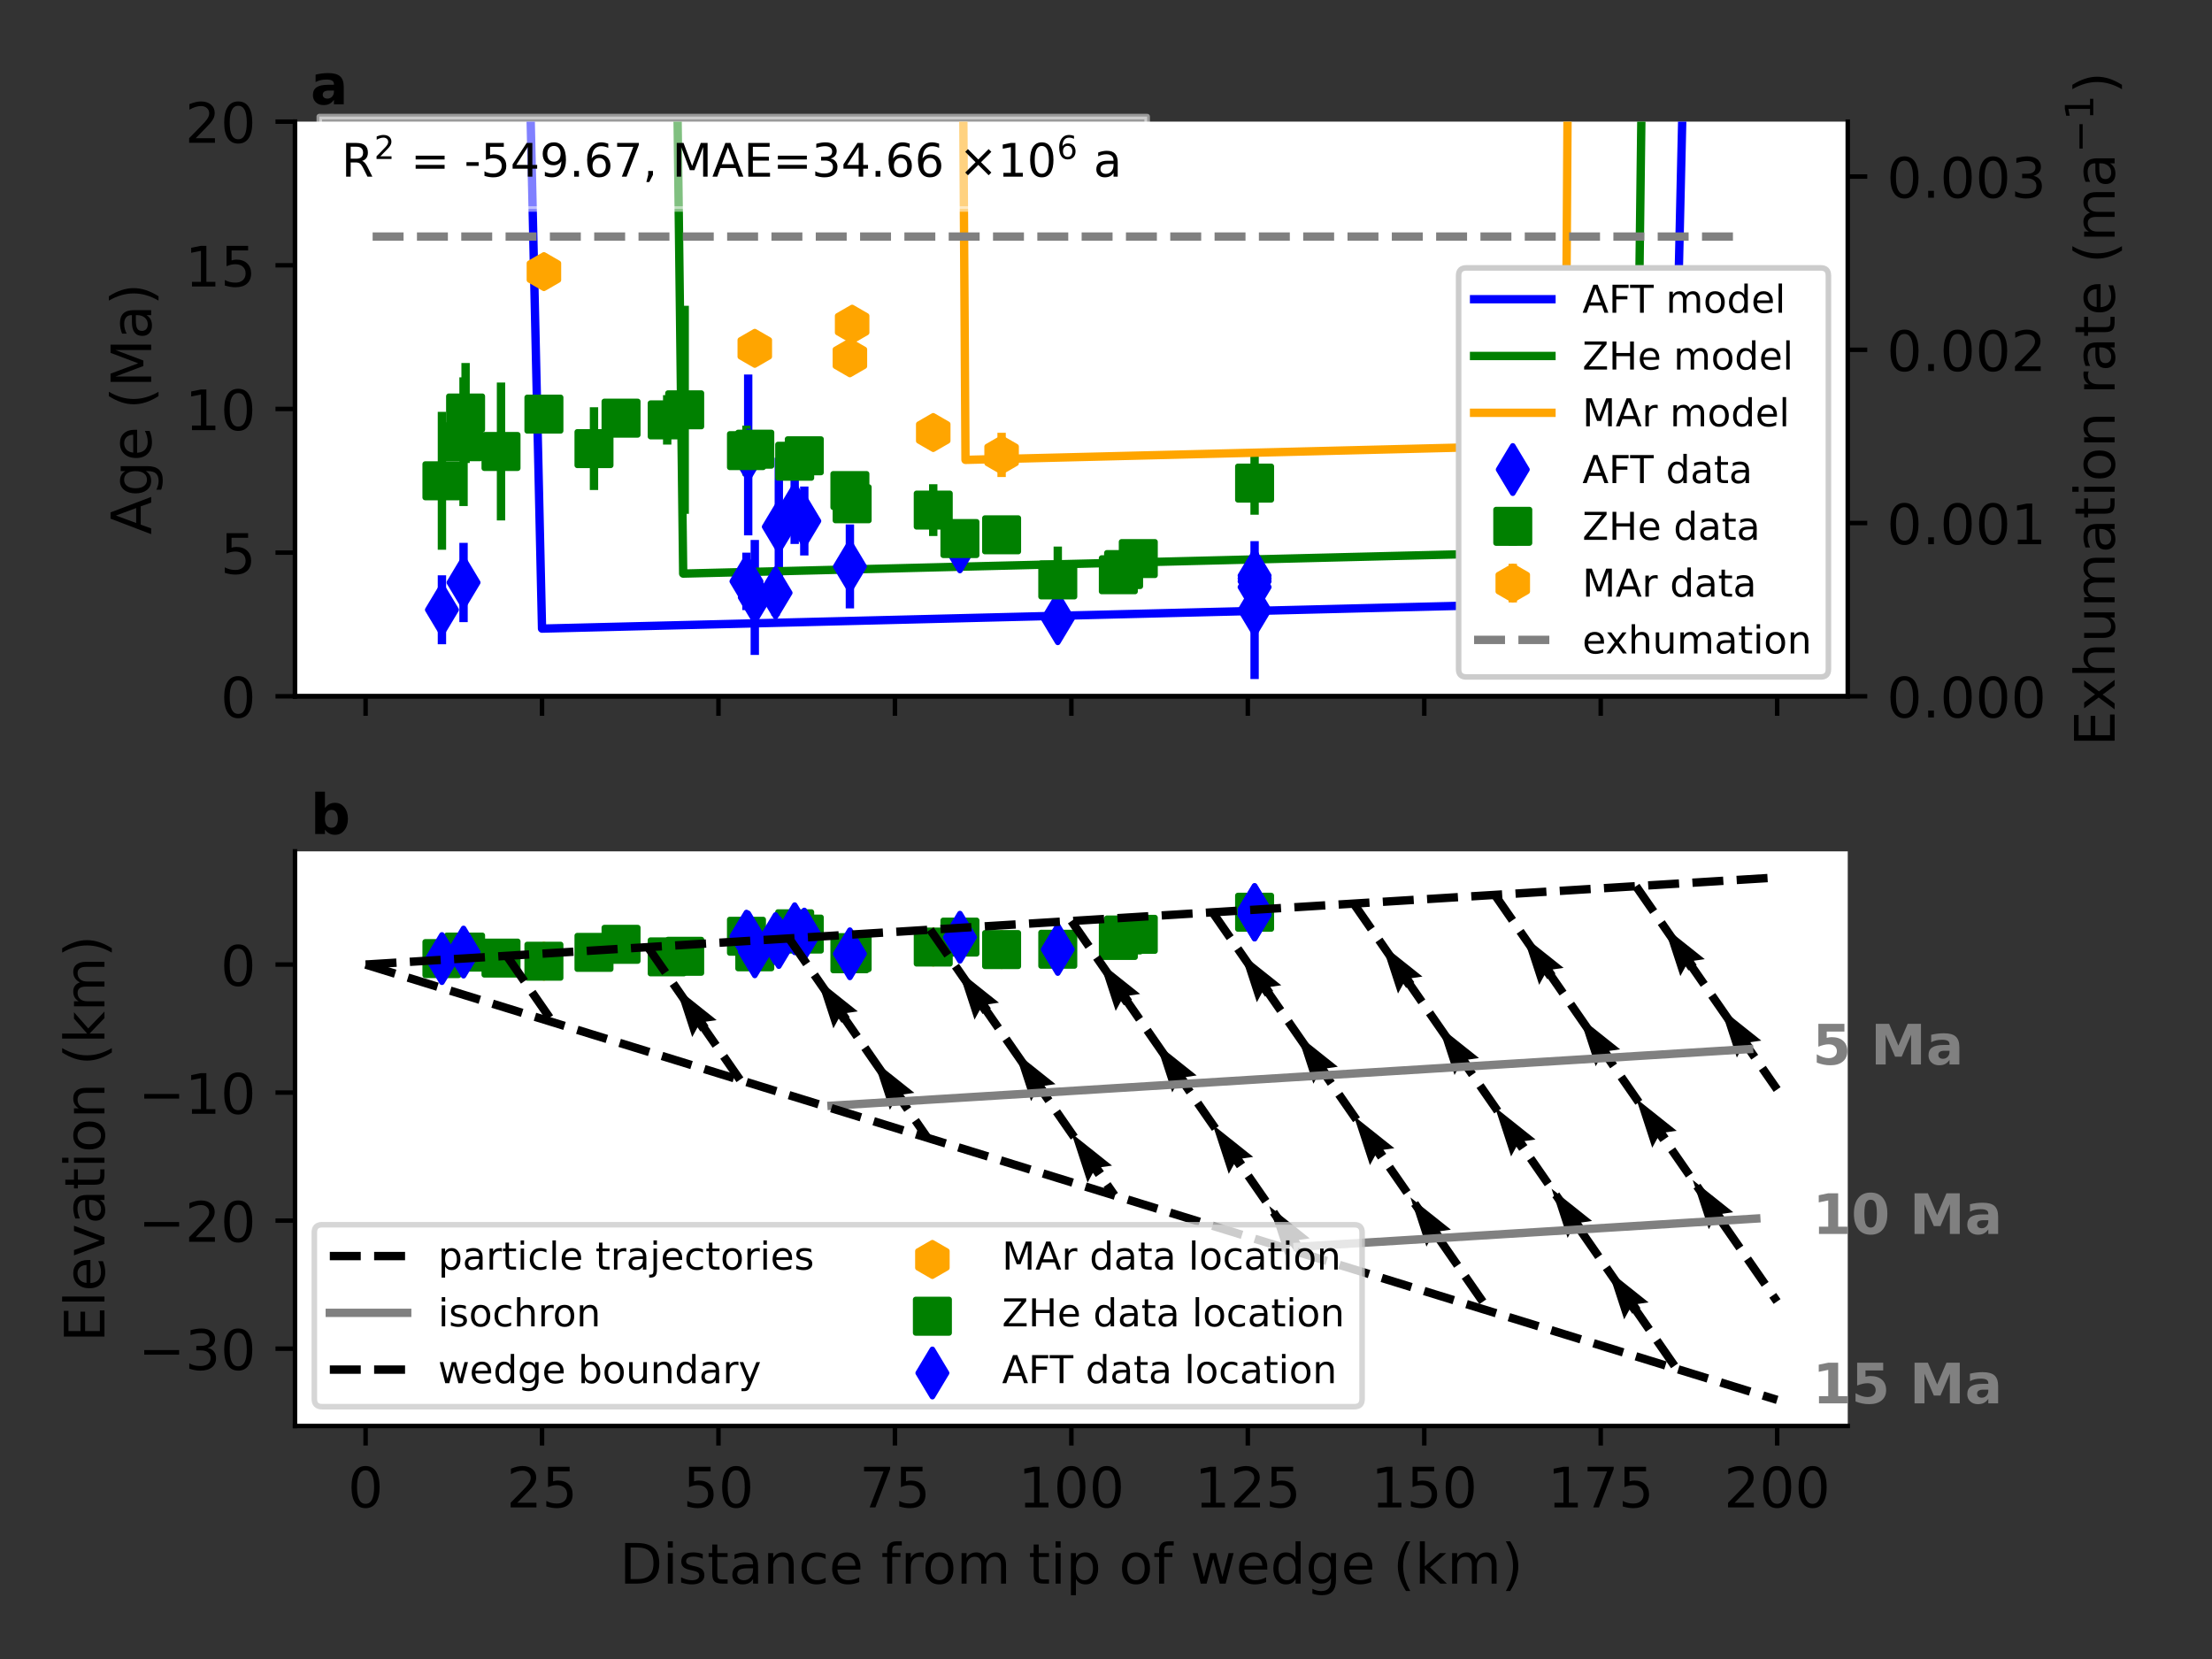 <?xml version="1.0" encoding="utf-8" standalone="no"?>
<!DOCTYPE svg PUBLIC "-//W3C//DTD SVG 1.1//EN"
  "http://www.w3.org/Graphics/SVG/1.1/DTD/svg11.dtd">
<!-- Created with matplotlib (https://matplotlib.org/) -->
<svg height="297.638pt" version="1.1" viewBox="0 0 396.85 297.638" width="396.85pt" xmlns="http://www.w3.org/2000/svg" xmlns:xlink="http://www.w3.org/1999/xlink">
 <rect x="0" y="0" width="396.85" height="297.638" fill="#333333" stroke="none"/>
 <defs>
  <style type="text/css">*{stroke-linecap:butt;stroke-linejoin:round;}</style>
 </defs>
 <g id="figure_1">
  <g id="patch_1">
   <path d="M 0 297.638 
L 396.85 297.638 
L 396.85 0 
L 0 0 
z
" style="fill:none;"/>
  </g>
  <g id="axes_1">
   <g id="patch_2">
    <path d="M 52.925 124.919 
L 331.5 124.919 
L 331.5 21.821 
L 52.925 21.821 
z
" style="fill:#ffffff;"/>
   </g>
   <g id="matplotlib.axis_1">
    <g id="xtick_1">
     <g id="line2d_1">
      <defs>
       <path d="M 0 0 
L 0 3.5 
" id="md5b3484ab9" style="stroke:#000000;stroke-width:0.8;"/>
      </defs>
      <g>
       <use style="stroke:#000000;stroke-width:0.8;" x="65.588" xlink:href="#md5b3484ab9" y="124.919"/>
      </g>
     </g>
    </g>
    <g id="xtick_2">
     <g id="line2d_2">
      <g>
       <use style="stroke:#000000;stroke-width:0.8;" x="97.244" xlink:href="#md5b3484ab9" y="124.919"/>
      </g>
     </g>
    </g>
    <g id="xtick_3">
     <g id="line2d_3">
      <g>
       <use style="stroke:#000000;stroke-width:0.8;" x="128.9" xlink:href="#md5b3484ab9" y="124.919"/>
      </g>
     </g>
    </g>
    <g id="xtick_4">
     <g id="line2d_4">
      <g>
       <use style="stroke:#000000;stroke-width:0.8;" x="160.556" xlink:href="#md5b3484ab9" y="124.919"/>
      </g>
     </g>
    </g>
    <g id="xtick_5">
     <g id="line2d_5">
      <g>
       <use style="stroke:#000000;stroke-width:0.8;" x="192.213" xlink:href="#md5b3484ab9" y="124.919"/>
      </g>
     </g>
    </g>
    <g id="xtick_6">
     <g id="line2d_6">
      <g>
       <use style="stroke:#000000;stroke-width:0.8;" x="223.869" xlink:href="#md5b3484ab9" y="124.919"/>
      </g>
     </g>
    </g>
    <g id="xtick_7">
     <g id="line2d_7">
      <g>
       <use style="stroke:#000000;stroke-width:0.8;" x="255.525" xlink:href="#md5b3484ab9" y="124.919"/>
      </g>
     </g>
    </g>
    <g id="xtick_8">
     <g id="line2d_8">
      <g>
       <use style="stroke:#000000;stroke-width:0.8;" x="287.182" xlink:href="#md5b3484ab9" y="124.919"/>
      </g>
     </g>
    </g>
    <g id="xtick_9">
     <g id="line2d_9">
      <g>
       <use style="stroke:#000000;stroke-width:0.8;" x="318.838" xlink:href="#md5b3484ab9" y="124.919"/>
      </g>
     </g>
    </g>
   </g>
   <g id="matplotlib.axis_2">
    <g id="ytick_1">
     <g id="line2d_10">
      <defs>
       <path d="M 0 0 
L -3.5 0 
" id="m460121e6b0" style="stroke:#000000;stroke-width:0.8;"/>
      </defs>
      <g>
       <use style="stroke:#000000;stroke-width:0.8;" x="52.925" xlink:href="#m460121e6b0" y="124.919"/>
      </g>
     </g>
     <g id="text_1">
      <!-- 0 -->
      <g transform="translate(39.562 128.718)scale(0.1 -0.1)">
       <defs>
        <path d="M 31.781 66.406 
Q 24.172 66.406 20.328 58.906 
Q 16.5 51.422 16.5 36.375 
Q 16.5 21.391 20.328 13.891 
Q 24.172 6.391 31.781 6.391 
Q 39.453 6.391 43.281 13.891 
Q 47.125 21.391 47.125 36.375 
Q 47.125 51.422 43.281 58.906 
Q 39.453 66.406 31.781 66.406 
z
M 31.781 74.219 
Q 44.047 74.219 50.516 64.516 
Q 56.984 54.828 56.984 36.375 
Q 56.984 17.969 50.516 8.266 
Q 44.047 -1.422 31.781 -1.422 
Q 19.531 -1.422 13.062 8.266 
Q 6.594 17.969 6.594 36.375 
Q 6.594 54.828 13.062 64.516 
Q 19.531 74.219 31.781 74.219 
z
" id="DejaVuSans-48"/>
       </defs>
       <use xlink:href="#DejaVuSans-48"/>
      </g>
     </g>
    </g>
    <g id="ytick_2">
     <g id="line2d_11">
      <g>
       <use style="stroke:#000000;stroke-width:0.8;" x="52.925" xlink:href="#m460121e6b0" y="99.145"/>
      </g>
     </g>
     <g id="text_2">
      <!-- 5 -->
      <g transform="translate(39.562 102.944)scale(0.1 -0.1)">
       <defs>
        <path d="M 10.797 72.906 
L 49.516 72.906 
L 49.516 64.594 
L 19.828 64.594 
L 19.828 46.734 
Q 21.969 47.469 24.109 47.828 
Q 26.266 48.188 28.422 48.188 
Q 40.625 48.188 47.75 41.5 
Q 54.891 34.812 54.891 23.391 
Q 54.891 11.625 47.562 5.094 
Q 40.234 -1.422 26.906 -1.422 
Q 22.312 -1.422 17.547 -0.641 
Q 12.797 0.141 7.719 1.703 
L 7.719 11.625 
Q 12.109 9.234 16.797 8.062 
Q 21.484 6.891 26.703 6.891 
Q 35.156 6.891 40.078 11.328 
Q 45.016 15.766 45.016 23.391 
Q 45.016 31 40.078 35.438 
Q 35.156 39.891 26.703 39.891 
Q 22.75 39.891 18.812 39.016 
Q 14.891 38.141 10.797 36.281 
z
" id="DejaVuSans-53"/>
       </defs>
       <use xlink:href="#DejaVuSans-53"/>
      </g>
     </g>
    </g>
    <g id="ytick_3">
     <g id="line2d_12">
      <g>
       <use style="stroke:#000000;stroke-width:0.8;" x="52.925" xlink:href="#m460121e6b0" y="73.37"/>
      </g>
     </g>
     <g id="text_3">
      <!-- 10 -->
      <g transform="translate(33.2 77.169)scale(0.1 -0.1)">
       <defs>
        <path d="M 12.406 8.297 
L 28.516 8.297 
L 28.516 63.922 
L 10.984 60.406 
L 10.984 69.391 
L 28.422 72.906 
L 38.281 72.906 
L 38.281 8.297 
L 54.391 8.297 
L 54.391 0 
L 12.406 0 
z
" id="DejaVuSans-49"/>
       </defs>
       <use xlink:href="#DejaVuSans-49"/>
       <use x="63.623" xlink:href="#DejaVuSans-48"/>
      </g>
     </g>
    </g>
    <g id="ytick_4">
     <g id="line2d_13">
      <g>
       <use style="stroke:#000000;stroke-width:0.8;" x="52.925" xlink:href="#m460121e6b0" y="47.596"/>
      </g>
     </g>
     <g id="text_4">
      <!-- 15 -->
      <g transform="translate(33.2 51.395)scale(0.1 -0.1)">
       <use xlink:href="#DejaVuSans-49"/>
       <use x="63.623" xlink:href="#DejaVuSans-53"/>
      </g>
     </g>
    </g>
    <g id="ytick_5">
     <g id="line2d_14">
      <g>
       <use style="stroke:#000000;stroke-width:0.8;" x="52.925" xlink:href="#m460121e6b0" y="21.821"/>
      </g>
     </g>
     <g id="text_5">
      <!-- 20 -->
      <g transform="translate(33.2 25.621)scale(0.1 -0.1)">
       <defs>
        <path d="M 19.188 8.297 
L 53.609 8.297 
L 53.609 0 
L 7.328 0 
L 7.328 8.297 
Q 12.938 14.109 22.625 23.891 
Q 32.328 33.688 34.812 36.531 
Q 39.547 41.844 41.422 45.531 
Q 43.312 49.219 43.312 52.781 
Q 43.312 58.594 39.234 62.25 
Q 35.156 65.922 28.609 65.922 
Q 23.969 65.922 18.812 64.312 
Q 13.672 62.703 7.812 59.422 
L 7.812 69.391 
Q 13.766 71.781 18.938 73 
Q 24.125 74.219 28.422 74.219 
Q 39.75 74.219 46.484 68.547 
Q 53.219 62.891 53.219 53.422 
Q 53.219 48.922 51.531 44.891 
Q 49.859 40.875 45.406 35.406 
Q 44.188 33.984 37.641 27.219 
Q 31.109 20.453 19.188 8.297 
z
" id="DejaVuSans-50"/>
       </defs>
       <use xlink:href="#DejaVuSans-50"/>
       <use x="63.623" xlink:href="#DejaVuSans-48"/>
      </g>
     </g>
    </g>
    <g id="text_6">
     <!-- Age (Ma) -->
     <g transform="translate(27.12 95.91)rotate(-90)scale(0.1 -0.1)">
      <defs>
       <path d="M 34.188 63.188 
L 20.797 26.906 
L 47.609 26.906 
z
M 28.609 72.906 
L 39.797 72.906 
L 67.578 0 
L 57.328 0 
L 50.688 18.703 
L 17.828 18.703 
L 11.188 0 
L 0.781 0 
z
" id="DejaVuSans-65"/>
       <path d="M 45.406 27.984 
Q 45.406 37.75 41.375 43.109 
Q 37.359 48.484 30.078 48.484 
Q 22.859 48.484 18.828 43.109 
Q 14.797 37.75 14.797 27.984 
Q 14.797 18.266 18.828 12.891 
Q 22.859 7.516 30.078 7.516 
Q 37.359 7.516 41.375 12.891 
Q 45.406 18.266 45.406 27.984 
z
M 54.391 6.781 
Q 54.391 -7.172 48.188 -13.984 
Q 42 -20.797 29.203 -20.797 
Q 24.469 -20.797 20.266 -20.094 
Q 16.062 -19.391 12.109 -17.922 
L 12.109 -9.188 
Q 16.062 -11.328 19.922 -12.344 
Q 23.781 -13.375 27.781 -13.375 
Q 36.625 -13.375 41.016 -8.766 
Q 45.406 -4.156 45.406 5.172 
L 45.406 9.625 
Q 42.625 4.781 38.281 2.391 
Q 33.938 0 27.875 0 
Q 17.828 0 11.672 7.656 
Q 5.516 15.328 5.516 27.984 
Q 5.516 40.672 11.672 48.328 
Q 17.828 56 27.875 56 
Q 33.938 56 38.281 53.609 
Q 42.625 51.219 45.406 46.391 
L 45.406 54.688 
L 54.391 54.688 
z
" id="DejaVuSans-103"/>
       <path d="M 56.203 29.594 
L 56.203 25.203 
L 14.891 25.203 
Q 15.484 15.922 20.484 11.062 
Q 25.484 6.203 34.422 6.203 
Q 39.594 6.203 44.453 7.469 
Q 49.312 8.734 54.109 11.281 
L 54.109 2.781 
Q 49.266 0.734 44.188 -0.344 
Q 39.109 -1.422 33.891 -1.422 
Q 20.797 -1.422 13.156 6.188 
Q 5.516 13.812 5.516 26.812 
Q 5.516 40.234 12.766 48.109 
Q 20.016 56 32.328 56 
Q 43.359 56 49.781 48.891 
Q 56.203 41.797 56.203 29.594 
z
M 47.219 32.234 
Q 47.125 39.594 43.094 43.984 
Q 39.062 48.391 32.422 48.391 
Q 24.906 48.391 20.391 44.141 
Q 15.875 39.891 15.188 32.172 
z
" id="DejaVuSans-101"/>
       <path id="DejaVuSans-32"/>
       <path d="M 31 75.875 
Q 24.469 64.656 21.281 53.656 
Q 18.109 42.672 18.109 31.391 
Q 18.109 20.125 21.312 9.062 
Q 24.516 -2 31 -13.188 
L 23.188 -13.188 
Q 15.875 -1.703 12.234 9.375 
Q 8.594 20.453 8.594 31.391 
Q 8.594 42.281 12.203 53.312 
Q 15.828 64.359 23.188 75.875 
z
" id="DejaVuSans-40"/>
       <path d="M 9.812 72.906 
L 24.516 72.906 
L 43.109 23.297 
L 61.812 72.906 
L 76.516 72.906 
L 76.516 0 
L 66.891 0 
L 66.891 64.016 
L 48.094 14.016 
L 38.188 14.016 
L 19.391 64.016 
L 19.391 0 
L 9.812 0 
z
" id="DejaVuSans-77"/>
       <path d="M 34.281 27.484 
Q 23.391 27.484 19.188 25 
Q 14.984 22.516 14.984 16.5 
Q 14.984 11.719 18.141 8.906 
Q 21.297 6.109 26.703 6.109 
Q 34.188 6.109 38.703 11.406 
Q 43.219 16.703 43.219 25.484 
L 43.219 27.484 
z
M 52.203 31.203 
L 52.203 0 
L 43.219 0 
L 43.219 8.297 
Q 40.141 3.328 35.547 0.953 
Q 30.953 -1.422 24.312 -1.422 
Q 15.922 -1.422 10.953 3.297 
Q 6 8.016 6 15.922 
Q 6 25.141 12.172 29.828 
Q 18.359 34.516 30.609 34.516 
L 43.219 34.516 
L 43.219 35.406 
Q 43.219 41.609 39.141 45 
Q 35.062 48.391 27.688 48.391 
Q 23 48.391 18.547 47.266 
Q 14.109 46.141 10.016 43.891 
L 10.016 52.203 
Q 14.938 54.109 19.578 55.047 
Q 24.219 56 28.609 56 
Q 40.484 56 46.344 49.844 
Q 52.203 43.703 52.203 31.203 
z
" id="DejaVuSans-97"/>
       <path d="M 8.016 75.875 
L 15.828 75.875 
Q 23.141 64.359 26.781 53.312 
Q 30.422 42.281 30.422 31.391 
Q 30.422 20.453 26.781 9.375 
Q 23.141 -1.703 15.828 -13.188 
L 8.016 -13.188 
Q 14.5 -2 17.703 9.062 
Q 20.906 20.125 20.906 31.391 
Q 20.906 42.672 17.703 53.656 
Q 14.5 64.656 8.016 75.875 
z
" id="DejaVuSans-41"/>
      </defs>
      <use xlink:href="#DejaVuSans-65"/>
      <use x="68.408" xlink:href="#DejaVuSans-103"/>
      <use x="131.885" xlink:href="#DejaVuSans-101"/>
      <use x="193.408" xlink:href="#DejaVuSans-32"/>
      <use x="225.195" xlink:href="#DejaVuSans-40"/>
      <use x="264.209" xlink:href="#DejaVuSans-77"/>
      <use x="350.488" xlink:href="#DejaVuSans-97"/>
      <use x="411.768" xlink:href="#DejaVuSans-41"/>
     </g>
    </g>
   </g>
   <g id="LineCollection_1">
    <path clip-path="url(#pcbf83a06f1)" d="M 79.286 115.589 
L 79.286 103.217 
" style="fill:none;stroke:#0000ff;stroke-width:1.5;"/>
    <path clip-path="url(#pcbf83a06f1)" d="M 83.163 111.619 
L 83.163 97.392 
" style="fill:none;stroke:#0000ff;stroke-width:1.5;"/>
    <path clip-path="url(#pcbf83a06f1)" d="M 135.415 117.496 
L 135.415 96.876 
" style="fill:none;stroke:#0000ff;stroke-width:1.5;"/>
    <path clip-path="url(#pcbf83a06f1)" d="M 152.478 109.145 
L 152.478 94.093 
" style="fill:none;stroke:#0000ff;stroke-width:1.5;"/>
    <path clip-path="url(#pcbf83a06f1)" d="M 172.219 102.237 
L 172.219 93.99 
" style="fill:none;stroke:#0000ff;stroke-width:1.5;"/>
    <path clip-path="url(#pcbf83a06f1)" d="M 139.142 110.485 
L 139.142 102.237 
" style="fill:none;stroke:#0000ff;stroke-width:1.5;"/>
    <path clip-path="url(#pcbf83a06f1)" d="M 133.922 109.454 
L 133.922 99.145 
" style="fill:none;stroke:#0000ff;stroke-width:1.5;"/>
    <path clip-path="url(#pcbf83a06f1)" d="M 225.084 121.826 
L 225.084 97.083 
" style="fill:none;stroke:#0000ff;stroke-width:1.5;"/>
    <path clip-path="url(#pcbf83a06f1)" d="M 225.084 106.877 
L 225.084 100.691 
" style="fill:none;stroke:#0000ff;stroke-width:1.5;"/>
    <path clip-path="url(#pcbf83a06f1)" d="M 225.084 108.423 
L 225.084 102.237 
" style="fill:none;stroke:#0000ff;stroke-width:1.5;"/>
    <path clip-path="url(#pcbf83a06f1)" d="M 225.084 106.361 
L 225.084 102.237 
" style="fill:none;stroke:#0000ff;stroke-width:1.5;"/>
    <path clip-path="url(#pcbf83a06f1)" d="M 225.084 107.392 
L 225.084 99.145 
" style="fill:none;stroke:#0000ff;stroke-width:1.5;"/>
    <path clip-path="url(#pcbf83a06f1)" d="M 189.773 113.063 
L 189.773 108.939 
" style="fill:none;stroke:#0000ff;stroke-width:1.5;"/>
    <path clip-path="url(#pcbf83a06f1)" d="M 134.232 96.052 
L 134.232 67.184 
" style="fill:none;stroke:#0000ff;stroke-width:1.5;"/>
    <path clip-path="url(#pcbf83a06f1)" d="M 139.727 106.877 
L 139.727 82.133 
" style="fill:none;stroke:#0000ff;stroke-width:1.5;"/>
    <path clip-path="url(#pcbf83a06f1)" d="M 142.572 97.598 
L 142.572 85.226 
" style="fill:none;stroke:#0000ff;stroke-width:1.5;"/>
    <path clip-path="url(#pcbf83a06f1)" d="M 144.296 99.66 
L 144.296 87.288 
" style="fill:none;stroke:#0000ff;stroke-width:1.5;"/>
   </g>
   <g id="LineCollection_2">
    <path clip-path="url(#pcbf83a06f1)" d="M 79.286 98.629 
L 79.286 73.886 
" style="fill:none;stroke:#008000;stroke-width:1.5;"/>
    <path clip-path="url(#pcbf83a06f1)" d="M 83.163 90.794 
L 83.163 67.7 
" style="fill:none;stroke:#008000;stroke-width:1.5;"/>
    <path clip-path="url(#pcbf83a06f1)" d="M 83.53 83.061 
L 83.53 65.122 
" style="fill:none;stroke:#008000;stroke-width:1.5;"/>
    <path clip-path="url(#pcbf83a06f1)" d="M 89.885 93.371 
L 89.885 68.628 
" style="fill:none;stroke:#008000;stroke-width:1.5;"/>
    <path clip-path="url(#pcbf83a06f1)" d="M 97.583 77.236 
L 97.583 71.36 
" style="fill:none;stroke:#008000;stroke-width:1.5;"/>
    <path clip-path="url(#pcbf83a06f1)" d="M 106.566 87.907 
L 106.566 73.061 
" style="fill:none;stroke:#008000;stroke-width:1.5;"/>
    <path clip-path="url(#pcbf83a06f1)" d="M 111.42 77.236 
L 111.42 72.803 
" style="fill:none;stroke:#008000;stroke-width:1.5;"/>
    <path clip-path="url(#pcbf83a06f1)" d="M 119.701 79.762 
L 119.701 70.896 
" style="fill:none;stroke:#008000;stroke-width:1.5;"/>
    <path clip-path="url(#pcbf83a06f1)" d="M 122.838 92.185 
L 122.838 54.864 
" style="fill:none;stroke:#008000;stroke-width:1.5;"/>
    <path clip-path="url(#pcbf83a06f1)" d="M 133.922 85.329 
L 133.922 76.36 
" style="fill:none;stroke:#008000;stroke-width:1.5;"/>
    <path clip-path="url(#pcbf83a06f1)" d="M 135.415 82.649 
L 135.415 78.525 
" style="fill:none;stroke:#008000;stroke-width:1.5;"/>
    <path clip-path="url(#pcbf83a06f1)" d="M 152.478 88.783 
L 152.478 87.237 
" style="fill:none;stroke:#008000;stroke-width:1.5;"/>
    <path clip-path="url(#pcbf83a06f1)" d="M 152.88 91.051 
L 152.88 89.711 
" style="fill:none;stroke:#008000;stroke-width:1.5;"/>
    <path clip-path="url(#pcbf83a06f1)" d="M 167.43 96.16 
L 167.43 86.871 
" style="fill:none;stroke:#008000;stroke-width:1.5;"/>
    <path clip-path="url(#pcbf83a06f1)" d="M 179.695 97.65 
L 179.695 94.247 
" style="fill:none;stroke:#008000;stroke-width:1.5;"/>
    <path clip-path="url(#pcbf83a06f1)" d="M 144.296 84.453 
L 144.296 79.092 
" style="fill:none;stroke:#008000;stroke-width:1.5;"/>
    <path clip-path="url(#pcbf83a06f1)" d="M 142.572 83.474 
L 142.572 82.03 
" style="fill:none;stroke:#008000;stroke-width:1.5;"/>
    <path clip-path="url(#pcbf83a06f1)" d="M 172.219 97.237 
L 172.219 96 
" style="fill:none;stroke:#008000;stroke-width:1.5;"/>
    <path clip-path="url(#pcbf83a06f1)" d="M 189.773 110.021 
L 189.773 98.062 
" style="fill:none;stroke:#008000;stroke-width:1.5;"/>
    <path clip-path="url(#pcbf83a06f1)" d="M 225.084 92.34 
L 225.084 80.999 
" style="fill:none;stroke:#008000;stroke-width:1.5;"/>
    <path clip-path="url(#pcbf83a06f1)" d="M 204.217 100.65 
L 204.217 99.773 
" style="fill:none;stroke:#008000;stroke-width:1.5;"/>
    <path clip-path="url(#pcbf83a06f1)" d="M 201.582 104.97 
L 201.582 99.402 
" style="fill:none;stroke:#008000;stroke-width:1.5;"/>
    <path clip-path="url(#pcbf83a06f1)" d="M 200.638 104.506 
L 200.638 101.722 
" style="fill:none;stroke:#008000;stroke-width:1.5;"/>
   </g>
   <g id="LineCollection_3">
    <path clip-path="url(#pcbf83a06f1)" d="M 97.583 50.483 
L 97.583 46.977 
" style="fill:none;stroke:#ffa500;stroke-width:1.5;"/>
    <path clip-path="url(#pcbf83a06f1)" d="M 135.415 64.865 
L 135.415 60.122 
" style="fill:none;stroke:#ffa500;stroke-width:1.5;"/>
    <path clip-path="url(#pcbf83a06f1)" d="M 152.478 66.308 
L 152.478 62.081 
" style="fill:none;stroke:#ffa500;stroke-width:1.5;"/>
    <path clip-path="url(#pcbf83a06f1)" d="M 152.88 60.586 
L 152.88 55.741 
" style="fill:none;stroke:#ffa500;stroke-width:1.5;"/>
    <path clip-path="url(#pcbf83a06f1)" d="M 167.43 78.473 
L 167.43 76.721 
" style="fill:none;stroke:#ffa500;stroke-width:1.5;"/>
    <path clip-path="url(#pcbf83a06f1)" d="M 179.695 85.587 
L 179.695 77.649 
" style="fill:none;stroke:#ffa500;stroke-width:1.5;"/>
   </g>
   <g id="line2d_15">
    <path clip-path="url(#pcbf83a06f1)" d="M 94.702 -1 
L 97.244 112.778 
L 103.575 112.621 
L 109.906 112.464 
L 116.238 112.307 
L 122.569 112.15 
L 128.9 111.993 
L 135.231 111.836 
L 141.563 111.678 
L 147.894 111.521 
L 154.225 111.364 
L 160.556 111.207 
L 166.888 111.05 
L 173.219 110.893 
L 179.55 110.736 
L 185.881 110.579 
L 192.213 110.421 
L 198.544 110.264 
L 204.875 110.107 
L 211.206 109.95 
L 217.538 109.793 
L 223.869 109.636 
L 230.2 109.479 
L 236.532 109.322 
L 242.863 109.165 
L 249.194 109.007 
L 255.525 108.85 
L 261.857 108.693 
L 268.188 108.536 
L 274.519 108.379 
L 280.85 108.222 
L 287.182 108.065 
L 293.513 107.908 
L 299.844 107.751 
L 302.317 -1 
" style="fill:none;stroke:#0000ff;stroke-linecap:square;stroke-width:1.5;"/>
   </g>
   <g id="line2d_16">
    <path clip-path="url(#pcbf83a06f1)" d="M 121.289 -1 
L 122.569 102.907 
L 128.9 102.75 
L 135.231 102.593 
L 141.563 102.436 
L 147.894 102.279 
L 154.225 102.122 
L 160.556 101.965 
L 166.888 101.807 
L 173.219 101.65 
L 179.55 101.493 
L 185.881 101.336 
L 192.213 101.179 
L 198.544 101.022 
L 204.875 100.865 
L 211.206 100.708 
L 217.538 100.551 
L 223.869 100.393 
L 230.2 100.236 
L 236.532 100.079 
L 242.863 99.922 
L 249.194 99.765 
L 255.525 99.608 
L 261.857 99.451 
L 268.188 99.294 
L 274.519 99.137 
L 280.85 98.979 
L 287.182 98.822 
L 293.513 98.665 
L 294.75 -1 
" style="fill:none;stroke:#008000;stroke-linecap:square;stroke-width:1.5;"/>
   </g>
   <g id="line2d_17">
    <path clip-path="url(#pcbf83a06f1)" d="M 172.686 -1 
L 173.219 82.505 
L 179.55 82.348 
L 185.881 82.191 
L 192.213 82.034 
L 198.544 81.877 
L 204.875 81.72 
L 211.206 81.563 
L 217.538 81.406 
L 223.869 81.248 
L 230.2 81.091 
L 236.532 80.934 
L 242.863 80.777 
L 249.194 80.62 
L 255.525 80.463 
L 261.857 80.306 
L 268.188 80.149 
L 274.519 79.992 
L 280.85 79.835 
L 281.368 -1 
" style="fill:none;stroke:#ffa500;stroke-linecap:square;stroke-width:1.5;"/>
   </g>
   <g id="line2d_18">
    <defs>
     <path d="M -0 4.243 
L 2.546 0 
L 0 -4.243 
L -2.546 -0 
z
" id="m0d0e572499" style="stroke:#0000ff;stroke-linejoin:miter;"/>
    </defs>
    <g clip-path="url(#pcbf83a06f1)">
     <use style="fill:#0000ff;stroke:#0000ff;stroke-linejoin:miter;" x="79.286" xlink:href="#m0d0e572499" y="109.403"/>
     <use style="fill:#0000ff;stroke:#0000ff;stroke-linejoin:miter;" x="83.163" xlink:href="#m0d0e572499" y="104.506"/>
     <use style="fill:#0000ff;stroke:#0000ff;stroke-linejoin:miter;" x="135.415" xlink:href="#m0d0e572499" y="107.186"/>
     <use style="fill:#0000ff;stroke:#0000ff;stroke-linejoin:miter;" x="152.478" xlink:href="#m0d0e572499" y="101.619"/>
     <use style="fill:#0000ff;stroke:#0000ff;stroke-linejoin:miter;" x="172.219" xlink:href="#m0d0e572499" y="98.114"/>
     <use style="fill:#0000ff;stroke:#0000ff;stroke-linejoin:miter;" x="139.142" xlink:href="#m0d0e572499" y="106.361"/>
     <use style="fill:#0000ff;stroke:#0000ff;stroke-linejoin:miter;" x="133.922" xlink:href="#m0d0e572499" y="104.299"/>
     <use style="fill:#0000ff;stroke:#0000ff;stroke-linejoin:miter;" x="225.084" xlink:href="#m0d0e572499" y="109.454"/>
     <use style="fill:#0000ff;stroke:#0000ff;stroke-linejoin:miter;" x="225.084" xlink:href="#m0d0e572499" y="103.784"/>
     <use style="fill:#0000ff;stroke:#0000ff;stroke-linejoin:miter;" x="225.084" xlink:href="#m0d0e572499" y="105.33"/>
     <use style="fill:#0000ff;stroke:#0000ff;stroke-linejoin:miter;" x="225.084" xlink:href="#m0d0e572499" y="104.299"/>
     <use style="fill:#0000ff;stroke:#0000ff;stroke-linejoin:miter;" x="225.084" xlink:href="#m0d0e572499" y="103.268"/>
     <use style="fill:#0000ff;stroke:#0000ff;stroke-linejoin:miter;" x="189.773" xlink:href="#m0d0e572499" y="111.001"/>
     <use style="fill:#0000ff;stroke:#0000ff;stroke-linejoin:miter;" x="134.232" xlink:href="#m0d0e572499" y="81.618"/>
     <use style="fill:#0000ff;stroke:#0000ff;stroke-linejoin:miter;" x="139.727" xlink:href="#m0d0e572499" y="94.505"/>
     <use style="fill:#0000ff;stroke:#0000ff;stroke-linejoin:miter;" x="142.572" xlink:href="#m0d0e572499" y="91.412"/>
     <use style="fill:#0000ff;stroke:#0000ff;stroke-linejoin:miter;" x="144.296" xlink:href="#m0d0e572499" y="93.474"/>
    </g>
   </g>
   <g id="line2d_19">
    <defs>
     <path d="M -3 3 
L 3 3 
L 3 -3 
L -3 -3 
z
" id="m6cadc5c2f9" style="stroke:#008000;stroke-linejoin:miter;"/>
    </defs>
    <g clip-path="url(#pcbf83a06f1)">
     <use style="fill:#008000;stroke:#008000;stroke-linejoin:miter;" x="79.286" xlink:href="#m6cadc5c2f9" y="86.257"/>
     <use style="fill:#008000;stroke:#008000;stroke-linejoin:miter;" x="83.163" xlink:href="#m6cadc5c2f9" y="79.247"/>
     <use style="fill:#008000;stroke:#008000;stroke-linejoin:miter;" x="83.53" xlink:href="#m6cadc5c2f9" y="74.092"/>
     <use style="fill:#008000;stroke:#008000;stroke-linejoin:miter;" x="89.885" xlink:href="#m6cadc5c2f9" y="80.999"/>
     <use style="fill:#008000;stroke:#008000;stroke-linejoin:miter;" x="97.583" xlink:href="#m6cadc5c2f9" y="74.298"/>
     <use style="fill:#008000;stroke:#008000;stroke-linejoin:miter;" x="106.566" xlink:href="#m6cadc5c2f9" y="80.484"/>
     <use style="fill:#008000;stroke:#008000;stroke-linejoin:miter;" x="111.42" xlink:href="#m6cadc5c2f9" y="75.02"/>
     <use style="fill:#008000;stroke:#008000;stroke-linejoin:miter;" x="119.701" xlink:href="#m6cadc5c2f9" y="75.329"/>
     <use style="fill:#008000;stroke:#008000;stroke-linejoin:miter;" x="122.838" xlink:href="#m6cadc5c2f9" y="73.525"/>
     <use style="fill:#008000;stroke:#008000;stroke-linejoin:miter;" x="133.922" xlink:href="#m6cadc5c2f9" y="80.845"/>
     <use style="fill:#008000;stroke:#008000;stroke-linejoin:miter;" x="135.415" xlink:href="#m6cadc5c2f9" y="80.587"/>
     <use style="fill:#008000;stroke:#008000;stroke-linejoin:miter;" x="152.478" xlink:href="#m6cadc5c2f9" y="88.01"/>
     <use style="fill:#008000;stroke:#008000;stroke-linejoin:miter;" x="152.88" xlink:href="#m6cadc5c2f9" y="90.381"/>
     <use style="fill:#008000;stroke:#008000;stroke-linejoin:miter;" x="167.43" xlink:href="#m6cadc5c2f9" y="91.515"/>
     <use style="fill:#008000;stroke:#008000;stroke-linejoin:miter;" x="179.695" xlink:href="#m6cadc5c2f9" y="95.949"/>
     <use style="fill:#008000;stroke:#008000;stroke-linejoin:miter;" x="144.296" xlink:href="#m6cadc5c2f9" y="81.773"/>
     <use style="fill:#008000;stroke:#008000;stroke-linejoin:miter;" x="142.572" xlink:href="#m6cadc5c2f9" y="82.752"/>
     <use style="fill:#008000;stroke:#008000;stroke-linejoin:miter;" x="172.219" xlink:href="#m6cadc5c2f9" y="96.619"/>
     <use style="fill:#008000;stroke:#008000;stroke-linejoin:miter;" x="189.773" xlink:href="#m6cadc5c2f9" y="104.042"/>
     <use style="fill:#008000;stroke:#008000;stroke-linejoin:miter;" x="225.084" xlink:href="#m6cadc5c2f9" y="86.67"/>
     <use style="fill:#008000;stroke:#008000;stroke-linejoin:miter;" x="204.217" xlink:href="#m6cadc5c2f9" y="100.212"/>
     <use style="fill:#008000;stroke:#008000;stroke-linejoin:miter;" x="201.582" xlink:href="#m6cadc5c2f9" y="102.186"/>
     <use style="fill:#008000;stroke:#008000;stroke-linejoin:miter;" x="200.638" xlink:href="#m6cadc5c2f9" y="103.114"/>
    </g>
   </g>
   <g id="line2d_20">
    <defs>
     <path d="M 0 -3 
L -2.598 -1.5 
L -2.598 1.5 
L -0 3 
L 2.598 1.5 
L 2.598 -1.5 
z
" id="m0333d44611" style="stroke:#ffa500;stroke-linejoin:miter;"/>
    </defs>
    <g clip-path="url(#pcbf83a06f1)">
     <use style="fill:#ffa500;stroke:#ffa500;stroke-linejoin:miter;" x="97.583" xlink:href="#m0333d44611" y="48.73"/>
     <use style="fill:#ffa500;stroke:#ffa500;stroke-linejoin:miter;" x="135.415" xlink:href="#m0333d44611" y="62.493"/>
     <use style="fill:#ffa500;stroke:#ffa500;stroke-linejoin:miter;" x="152.478" xlink:href="#m0333d44611" y="64.194"/>
     <use style="fill:#ffa500;stroke:#ffa500;stroke-linejoin:miter;" x="152.88" xlink:href="#m0333d44611" y="58.163"/>
     <use style="fill:#ffa500;stroke:#ffa500;stroke-linejoin:miter;" x="167.43" xlink:href="#m0333d44611" y="77.597"/>
     <use style="fill:#ffa500;stroke:#ffa500;stroke-linejoin:miter;" x="179.695" xlink:href="#m0333d44611" y="81.618"/>
    </g>
   </g>
   <g id="patch_3">
    <path d="M 52.925 124.919 
L 52.925 21.821 
" style="fill:none;stroke:#000000;stroke-linecap:square;stroke-linejoin:miter;stroke-width:0.8;"/>
   </g>
   <g id="patch_4">
    <path d="M 52.925 124.919 
L 331.5 124.919 
" style="fill:none;stroke:#000000;stroke-linecap:square;stroke-linejoin:miter;stroke-width:0.8;"/>
   </g>
   <g id="text_7">
    <g id="patch_5">
     <path d="M 57.284 37.493 
L 205.808 37.493 
L 205.808 20.916 
L 57.284 20.916 
z
" style="fill:#ffffff;opacity:0.5;stroke:#ffffff;stroke-linejoin:miter;"/>
    </g>
    <!-- $R^2$ = -549.67, MAE=34.66 $\times 10^6$ a -->
    <g transform="translate(61.282 31.762)scale(0.083 -0.083)">
     <defs>
      <path d="M 44.391 34.188 
Q 47.562 33.109 50.562 29.594 
Q 53.562 26.078 56.594 19.922 
L 66.609 0 
L 56 0 
L 46.688 18.703 
Q 43.062 26.031 39.672 28.422 
Q 36.281 30.812 30.422 30.812 
L 19.672 30.812 
L 19.672 0 
L 9.812 0 
L 9.812 72.906 
L 32.078 72.906 
Q 44.578 72.906 50.734 67.672 
Q 56.891 62.453 56.891 51.906 
Q 56.891 45.016 53.688 40.469 
Q 50.484 35.938 44.391 34.188 
z
M 19.672 64.797 
L 19.672 38.922 
L 32.078 38.922 
Q 39.203 38.922 42.844 42.219 
Q 46.484 45.516 46.484 51.906 
Q 46.484 58.297 42.844 61.547 
Q 39.203 64.797 32.078 64.797 
z
" id="DejaVuSans-82"/>
      <path d="M 10.594 45.406 
L 73.188 45.406 
L 73.188 37.203 
L 10.594 37.203 
z
M 10.594 25.484 
L 73.188 25.484 
L 73.188 17.188 
L 10.594 17.188 
z
" id="DejaVuSans-61"/>
      <path d="M 4.891 31.391 
L 31.203 31.391 
L 31.203 23.391 
L 4.891 23.391 
z
" id="DejaVuSans-45"/>
      <path d="M 37.797 64.312 
L 12.891 25.391 
L 37.797 25.391 
z
M 35.203 72.906 
L 47.609 72.906 
L 47.609 25.391 
L 58.016 25.391 
L 58.016 17.188 
L 47.609 17.188 
L 47.609 0 
L 37.797 0 
L 37.797 17.188 
L 4.891 17.188 
L 4.891 26.703 
z
" id="DejaVuSans-52"/>
      <path d="M 10.984 1.516 
L 10.984 10.5 
Q 14.703 8.734 18.5 7.812 
Q 22.312 6.891 25.984 6.891 
Q 35.75 6.891 40.891 13.453 
Q 46.047 20.016 46.781 33.406 
Q 43.953 29.203 39.594 26.953 
Q 35.25 24.703 29.984 24.703 
Q 19.047 24.703 12.672 31.312 
Q 6.297 37.938 6.297 49.422 
Q 6.297 60.641 12.938 67.422 
Q 19.578 74.219 30.609 74.219 
Q 43.266 74.219 49.922 64.516 
Q 56.594 54.828 56.594 36.375 
Q 56.594 19.141 48.406 8.859 
Q 40.234 -1.422 26.422 -1.422 
Q 22.703 -1.422 18.891 -0.688 
Q 15.094 0.047 10.984 1.516 
z
M 30.609 32.422 
Q 37.25 32.422 41.125 36.953 
Q 45.016 41.5 45.016 49.422 
Q 45.016 57.281 41.125 61.844 
Q 37.25 66.406 30.609 66.406 
Q 23.969 66.406 20.094 61.844 
Q 16.219 57.281 16.219 49.422 
Q 16.219 41.5 20.094 36.953 
Q 23.969 32.422 30.609 32.422 
z
" id="DejaVuSans-57"/>
      <path d="M 10.688 12.406 
L 21 12.406 
L 21 0 
L 10.688 0 
z
" id="DejaVuSans-46"/>
      <path d="M 33.016 40.375 
Q 26.375 40.375 22.484 35.828 
Q 18.609 31.297 18.609 23.391 
Q 18.609 15.531 22.484 10.953 
Q 26.375 6.391 33.016 6.391 
Q 39.656 6.391 43.531 10.953 
Q 47.406 15.531 47.406 23.391 
Q 47.406 31.297 43.531 35.828 
Q 39.656 40.375 33.016 40.375 
z
M 52.594 71.297 
L 52.594 62.312 
Q 48.875 64.062 45.094 64.984 
Q 41.312 65.922 37.594 65.922 
Q 27.828 65.922 22.672 59.328 
Q 17.531 52.734 16.797 39.406 
Q 19.672 43.656 24.016 45.922 
Q 28.375 48.188 33.594 48.188 
Q 44.578 48.188 50.953 41.516 
Q 57.328 34.859 57.328 23.391 
Q 57.328 12.156 50.688 5.359 
Q 44.047 -1.422 33.016 -1.422 
Q 20.359 -1.422 13.672 8.266 
Q 6.984 17.969 6.984 36.375 
Q 6.984 53.656 15.188 63.938 
Q 23.391 74.219 37.203 74.219 
Q 40.922 74.219 44.703 73.484 
Q 48.484 72.75 52.594 71.297 
z
" id="DejaVuSans-54"/>
      <path d="M 8.203 72.906 
L 55.078 72.906 
L 55.078 68.703 
L 28.609 0 
L 18.312 0 
L 43.219 64.594 
L 8.203 64.594 
z
" id="DejaVuSans-55"/>
      <path d="M 11.719 12.406 
L 22.016 12.406 
L 22.016 4 
L 14.016 -11.625 
L 7.719 -11.625 
L 11.719 4 
z
" id="DejaVuSans-44"/>
      <path d="M 9.812 72.906 
L 55.906 72.906 
L 55.906 64.594 
L 19.672 64.594 
L 19.672 43.016 
L 54.391 43.016 
L 54.391 34.719 
L 19.672 34.719 
L 19.672 8.297 
L 56.781 8.297 
L 56.781 0 
L 9.812 0 
z
" id="DejaVuSans-69"/>
      <path d="M 40.578 39.312 
Q 47.656 37.797 51.625 33 
Q 55.609 28.219 55.609 21.188 
Q 55.609 10.406 48.188 4.484 
Q 40.766 -1.422 27.094 -1.422 
Q 22.516 -1.422 17.656 -0.516 
Q 12.797 0.391 7.625 2.203 
L 7.625 11.719 
Q 11.719 9.328 16.594 8.109 
Q 21.484 6.891 26.812 6.891 
Q 36.078 6.891 40.938 10.547 
Q 45.797 14.203 45.797 21.188 
Q 45.797 27.641 41.281 31.266 
Q 36.766 34.906 28.719 34.906 
L 20.219 34.906 
L 20.219 43.016 
L 29.109 43.016 
Q 36.375 43.016 40.234 45.922 
Q 44.094 48.828 44.094 54.297 
Q 44.094 59.906 40.109 62.906 
Q 36.141 65.922 28.719 65.922 
Q 24.656 65.922 20.016 65.031 
Q 15.375 64.156 9.812 62.312 
L 9.812 71.094 
Q 15.438 72.656 20.344 73.438 
Q 25.25 74.219 29.594 74.219 
Q 40.828 74.219 47.359 69.109 
Q 53.906 64.016 53.906 55.328 
Q 53.906 49.266 50.438 45.094 
Q 46.969 40.922 40.578 39.312 
z
" id="DejaVuSans-51"/>
      <path d="M 70.125 53.719 
L 47.797 31.297 
L 70.125 8.984 
L 64.312 3.078 
L 41.891 25.484 
L 19.484 3.078 
L 13.719 8.984 
L 35.984 31.297 
L 13.719 53.719 
L 19.484 59.625 
L 41.891 37.203 
L 64.312 59.625 
z
" id="DejaVuSans-215"/>
     </defs>
     <use transform="translate(0 0.766)" xlink:href="#DejaVuSans-82"/>
     <use transform="translate(70.439 39.047)scale(0.7)" xlink:href="#DejaVuSans-50"/>
     <use transform="translate(117.71 0.766)" xlink:href="#DejaVuSans-32"/>
     <use transform="translate(149.497 0.766)" xlink:href="#DejaVuSans-61"/>
     <use transform="translate(233.286 0.766)" xlink:href="#DejaVuSans-32"/>
     <use transform="translate(265.073 0.766)" xlink:href="#DejaVuSans-45"/>
     <use transform="translate(301.157 0.766)" xlink:href="#DejaVuSans-53"/>
     <use transform="translate(364.78 0.766)" xlink:href="#DejaVuSans-52"/>
     <use transform="translate(428.403 0.766)" xlink:href="#DejaVuSans-57"/>
     <use transform="translate(492.026 0.766)" xlink:href="#DejaVuSans-46"/>
     <use transform="translate(523.813 0.766)" xlink:href="#DejaVuSans-54"/>
     <use transform="translate(587.437 0.766)" xlink:href="#DejaVuSans-55"/>
     <use transform="translate(651.06 0.766)" xlink:href="#DejaVuSans-44"/>
     <use transform="translate(682.847 0.766)" xlink:href="#DejaVuSans-32"/>
     <use transform="translate(714.634 0.766)" xlink:href="#DejaVuSans-77"/>
     <use transform="translate(800.913 0.766)" xlink:href="#DejaVuSans-65"/>
     <use transform="translate(869.321 0.766)" xlink:href="#DejaVuSans-69"/>
     <use transform="translate(932.505 0.766)" xlink:href="#DejaVuSans-61"/>
     <use transform="translate(1016.294 0.766)" xlink:href="#DejaVuSans-51"/>
     <use transform="translate(1079.917 0.766)" xlink:href="#DejaVuSans-52"/>
     <use transform="translate(1143.54 0.766)" xlink:href="#DejaVuSans-46"/>
     <use transform="translate(1175.327 0.766)" xlink:href="#DejaVuSans-54"/>
     <use transform="translate(1238.95 0.766)" xlink:href="#DejaVuSans-54"/>
     <use transform="translate(1302.573 0.766)" xlink:href="#DejaVuSans-32"/>
     <use transform="translate(1334.36 0.766)" xlink:href="#DejaVuSans-215"/>
     <use transform="translate(1418.149 0.766)" xlink:href="#DejaVuSans-49"/>
     <use transform="translate(1481.772 0.766)" xlink:href="#DejaVuSans-48"/>
     <use transform="translate(1546.353 39.047)scale(0.7)" xlink:href="#DejaVuSans-54"/>
     <use transform="translate(1593.623 0.766)" xlink:href="#DejaVuSans-32"/>
     <use transform="translate(1625.41 0.766)" xlink:href="#DejaVuSans-97"/>
    </g>
   </g>
   <g id="text_8">
    <!-- a -->
    <g transform="translate(55.711 18.711)scale(0.1 -0.1)">
     <defs>
      <path d="M 32.906 24.609 
Q 27.438 24.609 24.672 22.75 
Q 21.922 20.906 21.922 17.281 
Q 21.922 13.969 24.141 12.078 
Q 26.375 10.203 30.328 10.203 
Q 35.25 10.203 38.625 13.734 
Q 42 17.281 42 22.609 
L 42 24.609 
z
M 59.625 31.203 
L 59.625 0 
L 42 0 
L 42 8.109 
Q 38.484 3.125 34.078 0.844 
Q 29.688 -1.422 23.391 -1.422 
Q 14.891 -1.422 9.594 3.531 
Q 4.297 8.5 4.297 16.406 
Q 4.297 26.031 10.906 30.516 
Q 17.531 35.016 31.688 35.016 
L 42 35.016 
L 42 36.375 
Q 42 40.531 38.719 42.453 
Q 35.453 44.391 28.516 44.391 
Q 22.906 44.391 18.062 43.266 
Q 13.234 42.141 9.078 39.891 
L 9.078 53.219 
Q 14.703 54.594 20.359 55.297 
Q 26.031 56 31.688 56 
Q 46.484 56 53.047 50.172 
Q 59.625 44.344 59.625 31.203 
z
" id="DejaVuSans-Bold-97"/>
     </defs>
     <use xlink:href="#DejaVuSans-Bold-97"/>
    </g>
   </g>
   <g id="legend_1">
    <g id="patch_6">
     <path d="M 263.075 121.449 
L 326.642 121.449 
Q 328.03 121.449 328.03 120.061 
L 328.03 49.449 
Q 328.03 48.061 326.642 48.061 
L 263.075 48.061 
Q 261.687 48.061 261.687 49.449 
L 261.687 120.061 
Q 261.687 121.449 263.075 121.449 
z
" style="fill:#ffffff;stroke:#cccccc;stroke-linejoin:miter;"/>
    </g>
    <g id="line2d_21">
     <path d="M 264.463 53.681 
L 278.343 53.681 
" style="fill:none;stroke:#0000ff;stroke-linecap:square;stroke-width:1.5;"/>
    </g>
    <g id="line2d_22"/>
    <g id="text_9">
     <!-- AFT model -->
     <g transform="translate(283.895 56.11)scale(0.069 -0.069)">
      <defs>
       <path d="M 9.812 72.906 
L 51.703 72.906 
L 51.703 64.594 
L 19.672 64.594 
L 19.672 43.109 
L 48.578 43.109 
L 48.578 34.812 
L 19.672 34.812 
L 19.672 0 
L 9.812 0 
z
" id="DejaVuSans-70"/>
       <path d="M -0.297 72.906 
L 61.375 72.906 
L 61.375 64.594 
L 35.5 64.594 
L 35.5 0 
L 25.594 0 
L 25.594 64.594 
L -0.297 64.594 
z
" id="DejaVuSans-84"/>
       <path d="M 52 44.188 
Q 55.375 50.25 60.062 53.125 
Q 64.75 56 71.094 56 
Q 79.641 56 84.281 50.016 
Q 88.922 44.047 88.922 33.016 
L 88.922 0 
L 79.891 0 
L 79.891 32.719 
Q 79.891 40.578 77.094 44.375 
Q 74.312 48.188 68.609 48.188 
Q 61.625 48.188 57.562 43.547 
Q 53.516 38.922 53.516 30.906 
L 53.516 0 
L 44.484 0 
L 44.484 32.719 
Q 44.484 40.625 41.703 44.406 
Q 38.922 48.188 33.109 48.188 
Q 26.219 48.188 22.156 43.531 
Q 18.109 38.875 18.109 30.906 
L 18.109 0 
L 9.078 0 
L 9.078 54.688 
L 18.109 54.688 
L 18.109 46.188 
Q 21.188 51.219 25.484 53.609 
Q 29.781 56 35.688 56 
Q 41.656 56 45.828 52.969 
Q 50 49.953 52 44.188 
z
" id="DejaVuSans-109"/>
       <path d="M 30.609 48.391 
Q 23.391 48.391 19.188 42.75 
Q 14.984 37.109 14.984 27.297 
Q 14.984 17.484 19.156 11.844 
Q 23.344 6.203 30.609 6.203 
Q 37.797 6.203 41.984 11.859 
Q 46.188 17.531 46.188 27.297 
Q 46.188 37.016 41.984 42.703 
Q 37.797 48.391 30.609 48.391 
z
M 30.609 56 
Q 42.328 56 49.016 48.375 
Q 55.719 40.766 55.719 27.297 
Q 55.719 13.875 49.016 6.219 
Q 42.328 -1.422 30.609 -1.422 
Q 18.844 -1.422 12.172 6.219 
Q 5.516 13.875 5.516 27.297 
Q 5.516 40.766 12.172 48.375 
Q 18.844 56 30.609 56 
z
" id="DejaVuSans-111"/>
       <path d="M 45.406 46.391 
L 45.406 75.984 
L 54.391 75.984 
L 54.391 0 
L 45.406 0 
L 45.406 8.203 
Q 42.578 3.328 38.25 0.953 
Q 33.938 -1.422 27.875 -1.422 
Q 17.969 -1.422 11.734 6.484 
Q 5.516 14.406 5.516 27.297 
Q 5.516 40.188 11.734 48.094 
Q 17.969 56 27.875 56 
Q 33.938 56 38.25 53.625 
Q 42.578 51.266 45.406 46.391 
z
M 14.797 27.297 
Q 14.797 17.391 18.875 11.75 
Q 22.953 6.109 30.078 6.109 
Q 37.203 6.109 41.297 11.75 
Q 45.406 17.391 45.406 27.297 
Q 45.406 37.203 41.297 42.844 
Q 37.203 48.484 30.078 48.484 
Q 22.953 48.484 18.875 42.844 
Q 14.797 37.203 14.797 27.297 
z
" id="DejaVuSans-100"/>
       <path d="M 9.422 75.984 
L 18.406 75.984 
L 18.406 0 
L 9.422 0 
z
" id="DejaVuSans-108"/>
      </defs>
      <use xlink:href="#DejaVuSans-65"/>
      <use x="68.408" xlink:href="#DejaVuSans-70"/>
      <use x="124.178" xlink:href="#DejaVuSans-84"/>
      <use x="185.262" xlink:href="#DejaVuSans-32"/>
      <use x="217.049" xlink:href="#DejaVuSans-109"/>
      <use x="314.461" xlink:href="#DejaVuSans-111"/>
      <use x="375.643" xlink:href="#DejaVuSans-100"/>
      <use x="439.119" xlink:href="#DejaVuSans-101"/>
      <use x="500.643" xlink:href="#DejaVuSans-108"/>
     </g>
    </g>
    <g id="line2d_23">
     <path d="M 264.463 63.868 
L 278.343 63.868 
" style="fill:none;stroke:#008000;stroke-linecap:square;stroke-width:1.5;"/>
    </g>
    <g id="line2d_24"/>
    <g id="text_10">
     <!-- ZHe model -->
     <g transform="translate(283.895 66.297)scale(0.069 -0.069)">
      <defs>
       <path d="M 5.609 72.906 
L 62.891 72.906 
L 62.891 65.375 
L 16.797 8.297 
L 64.016 8.297 
L 64.016 0 
L 4.5 0 
L 4.5 7.516 
L 50.594 64.594 
L 5.609 64.594 
z
" id="DejaVuSans-90"/>
       <path d="M 9.812 72.906 
L 19.672 72.906 
L 19.672 43.016 
L 55.516 43.016 
L 55.516 72.906 
L 65.375 72.906 
L 65.375 0 
L 55.516 0 
L 55.516 34.719 
L 19.672 34.719 
L 19.672 0 
L 9.812 0 
z
" id="DejaVuSans-72"/>
      </defs>
      <use xlink:href="#DejaVuSans-90"/>
      <use x="68.506" xlink:href="#DejaVuSans-72"/>
      <use x="143.701" xlink:href="#DejaVuSans-101"/>
      <use x="205.225" xlink:href="#DejaVuSans-32"/>
      <use x="237.012" xlink:href="#DejaVuSans-109"/>
      <use x="334.424" xlink:href="#DejaVuSans-111"/>
      <use x="395.605" xlink:href="#DejaVuSans-100"/>
      <use x="459.082" xlink:href="#DejaVuSans-101"/>
      <use x="520.605" xlink:href="#DejaVuSans-108"/>
     </g>
    </g>
    <g id="line2d_25">
     <path d="M 264.463 74.054 
L 278.343 74.054 
" style="fill:none;stroke:#ffa500;stroke-linecap:square;stroke-width:1.5;"/>
    </g>
    <g id="line2d_26"/>
    <g id="text_11">
     <!-- MAr model -->
     <g transform="translate(283.895 76.483)scale(0.069 -0.069)">
      <defs>
       <path d="M 41.109 46.297 
Q 39.594 47.172 37.812 47.578 
Q 36.031 48 33.891 48 
Q 26.266 48 22.188 43.047 
Q 18.109 38.094 18.109 28.812 
L 18.109 0 
L 9.078 0 
L 9.078 54.688 
L 18.109 54.688 
L 18.109 46.188 
Q 20.953 51.172 25.484 53.578 
Q 30.031 56 36.531 56 
Q 37.453 56 38.578 55.875 
Q 39.703 55.766 41.062 55.516 
z
" id="DejaVuSans-114"/>
      </defs>
      <use xlink:href="#DejaVuSans-77"/>
      <use x="86.279" xlink:href="#DejaVuSans-65"/>
      <use x="154.688" xlink:href="#DejaVuSans-114"/>
      <use x="195.801" xlink:href="#DejaVuSans-32"/>
      <use x="227.588" xlink:href="#DejaVuSans-109"/>
      <use x="325" xlink:href="#DejaVuSans-111"/>
      <use x="386.182" xlink:href="#DejaVuSans-100"/>
      <use x="449.658" xlink:href="#DejaVuSans-101"/>
      <use x="511.182" xlink:href="#DejaVuSans-108"/>
     </g>
    </g>
    <g id="LineCollection_4">
     <path d="M 271.403 87.711 
L 271.403 80.771 
" style="fill:none;stroke:#0000ff;stroke-width:1.5;"/>
    </g>
    <g id="line2d_27"/>
    <g id="line2d_28">
     <g>
      <use style="fill:#0000ff;stroke:#0000ff;stroke-linejoin:miter;" x="271.403" xlink:href="#m0d0e572499" y="84.241"/>
     </g>
    </g>
    <g id="text_12">
     <!-- AFT data -->
     <g transform="translate(283.895 86.67)scale(0.069 -0.069)">
      <defs>
       <path d="M 18.312 70.219 
L 18.312 54.688 
L 36.812 54.688 
L 36.812 47.703 
L 18.312 47.703 
L 18.312 18.016 
Q 18.312 11.328 20.141 9.422 
Q 21.969 7.516 27.594 7.516 
L 36.812 7.516 
L 36.812 0 
L 27.594 0 
Q 17.188 0 13.234 3.875 
Q 9.281 7.766 9.281 18.016 
L 9.281 47.703 
L 2.688 47.703 
L 2.688 54.688 
L 9.281 54.688 
L 9.281 70.219 
z
" id="DejaVuSans-116"/>
      </defs>
      <use xlink:href="#DejaVuSans-65"/>
      <use x="68.408" xlink:href="#DejaVuSans-70"/>
      <use x="124.178" xlink:href="#DejaVuSans-84"/>
      <use x="185.262" xlink:href="#DejaVuSans-32"/>
      <use x="217.049" xlink:href="#DejaVuSans-100"/>
      <use x="280.525" xlink:href="#DejaVuSans-97"/>
      <use x="341.805" xlink:href="#DejaVuSans-116"/>
      <use x="381.014" xlink:href="#DejaVuSans-97"/>
     </g>
    </g>
    <g id="LineCollection_5">
     <path d="M 271.403 97.897 
L 271.403 90.957 
" style="fill:none;stroke:#008000;stroke-width:1.5;"/>
    </g>
    <g id="line2d_29"/>
    <g id="line2d_30">
     <g>
      <use style="fill:#008000;stroke:#008000;stroke-linejoin:miter;" x="271.403" xlink:href="#m6cadc5c2f9" y="94.427"/>
     </g>
    </g>
    <g id="text_13">
     <!-- ZHe data -->
     <g transform="translate(283.895 96.856)scale(0.069 -0.069)">
      <use xlink:href="#DejaVuSans-90"/>
      <use x="68.506" xlink:href="#DejaVuSans-72"/>
      <use x="143.701" xlink:href="#DejaVuSans-101"/>
      <use x="205.225" xlink:href="#DejaVuSans-32"/>
      <use x="237.012" xlink:href="#DejaVuSans-100"/>
      <use x="300.488" xlink:href="#DejaVuSans-97"/>
      <use x="361.768" xlink:href="#DejaVuSans-116"/>
      <use x="400.977" xlink:href="#DejaVuSans-97"/>
     </g>
    </g>
    <g id="LineCollection_6">
     <path d="M 271.403 108.084 
L 271.403 101.144 
" style="fill:none;stroke:#ffa500;stroke-width:1.5;"/>
    </g>
    <g id="line2d_31"/>
    <g id="line2d_32">
     <g>
      <use style="fill:#ffa500;stroke:#ffa500;stroke-linejoin:miter;" x="271.403" xlink:href="#m0333d44611" y="104.614"/>
     </g>
    </g>
    <g id="text_14">
     <!-- MAr data -->
     <g transform="translate(283.895 107.043)scale(0.069 -0.069)">
      <use xlink:href="#DejaVuSans-77"/>
      <use x="86.279" xlink:href="#DejaVuSans-65"/>
      <use x="154.688" xlink:href="#DejaVuSans-114"/>
      <use x="195.801" xlink:href="#DejaVuSans-32"/>
      <use x="227.588" xlink:href="#DejaVuSans-100"/>
      <use x="291.064" xlink:href="#DejaVuSans-97"/>
      <use x="352.344" xlink:href="#DejaVuSans-116"/>
      <use x="391.553" xlink:href="#DejaVuSans-97"/>
     </g>
    </g>
    <g id="line2d_33">
     <path d="M 264.463 114.801 
L 278.343 114.801 
" style="fill:none;stroke:#808080;stroke-dasharray:5.55,2.4;stroke-dashoffset:0;stroke-width:1.5;"/>
    </g>
    <g id="line2d_34"/>
    <g id="text_15">
     <!-- exhumation -->
     <g transform="translate(283.895 117.23)scale(0.069 -0.069)">
      <defs>
       <path d="M 54.891 54.688 
L 35.109 28.078 
L 55.906 0 
L 45.312 0 
L 29.391 21.484 
L 13.484 0 
L 2.875 0 
L 24.125 28.609 
L 4.688 54.688 
L 15.281 54.688 
L 29.781 35.203 
L 44.281 54.688 
z
" id="DejaVuSans-120"/>
       <path d="M 54.891 33.016 
L 54.891 0 
L 45.906 0 
L 45.906 32.719 
Q 45.906 40.484 42.875 44.328 
Q 39.844 48.188 33.797 48.188 
Q 26.516 48.188 22.312 43.547 
Q 18.109 38.922 18.109 30.906 
L 18.109 0 
L 9.078 0 
L 9.078 75.984 
L 18.109 75.984 
L 18.109 46.188 
Q 21.344 51.125 25.703 53.562 
Q 30.078 56 35.797 56 
Q 45.219 56 50.047 50.172 
Q 54.891 44.344 54.891 33.016 
z
" id="DejaVuSans-104"/>
       <path d="M 8.5 21.578 
L 8.5 54.688 
L 17.484 54.688 
L 17.484 21.922 
Q 17.484 14.156 20.5 10.266 
Q 23.531 6.391 29.594 6.391 
Q 36.859 6.391 41.078 11.031 
Q 45.312 15.672 45.312 23.688 
L 45.312 54.688 
L 54.297 54.688 
L 54.297 0 
L 45.312 0 
L 45.312 8.406 
Q 42.047 3.422 37.719 1 
Q 33.406 -1.422 27.688 -1.422 
Q 18.266 -1.422 13.375 4.438 
Q 8.5 10.297 8.5 21.578 
z
M 31.109 56 
z
" id="DejaVuSans-117"/>
       <path d="M 9.422 54.688 
L 18.406 54.688 
L 18.406 0 
L 9.422 0 
z
M 9.422 75.984 
L 18.406 75.984 
L 18.406 64.594 
L 9.422 64.594 
z
" id="DejaVuSans-105"/>
       <path d="M 54.891 33.016 
L 54.891 0 
L 45.906 0 
L 45.906 32.719 
Q 45.906 40.484 42.875 44.328 
Q 39.844 48.188 33.797 48.188 
Q 26.516 48.188 22.312 43.547 
Q 18.109 38.922 18.109 30.906 
L 18.109 0 
L 9.078 0 
L 9.078 54.688 
L 18.109 54.688 
L 18.109 46.188 
Q 21.344 51.125 25.703 53.562 
Q 30.078 56 35.797 56 
Q 45.219 56 50.047 50.172 
Q 54.891 44.344 54.891 33.016 
z
" id="DejaVuSans-110"/>
      </defs>
      <use xlink:href="#DejaVuSans-101"/>
      <use x="59.773" xlink:href="#DejaVuSans-120"/>
      <use x="118.953" xlink:href="#DejaVuSans-104"/>
      <use x="182.332" xlink:href="#DejaVuSans-117"/>
      <use x="245.711" xlink:href="#DejaVuSans-109"/>
      <use x="343.123" xlink:href="#DejaVuSans-97"/>
      <use x="404.402" xlink:href="#DejaVuSans-116"/>
      <use x="443.611" xlink:href="#DejaVuSans-105"/>
      <use x="471.395" xlink:href="#DejaVuSans-111"/>
      <use x="532.576" xlink:href="#DejaVuSans-110"/>
     </g>
    </g>
   </g>
  </g>
  <g id="axes_2">
   <g id="patch_7">
    <path d="M 52.925 255.838 
L 331.5 255.838 
L 331.5 152.74 
L 52.925 152.74 
z
" style="fill:#ffffff;"/>
   </g>
   <g id="Quiver_1"/>
   <g id="Quiver_2"/>
   <g id="Quiver_3">
    <path clip-path="url(#p1c1b406ae2)" d="M 125.649 185.044 
L 125.142 184.314 
L 124.188 186.059 
L 121.309 177.23 
L 128.572 183.016 
L 126.604 183.299 
L 127.111 184.03 
L 125.649 185.044 
"/>
   </g>
   <g id="Quiver_4">
    <path clip-path="url(#p1c1b406ae2)" d="M 161.117 198.096 
L 160.61 197.366 
L 159.656 199.11 
L 156.776 190.282 
L 164.04 196.068 
L 162.071 196.351 
L 162.578 197.082 
L 161.117 198.096 
"/>
    <path clip-path="url(#p1c1b406ae2)" d="M 150.974 183.482 
L 150.467 182.752 
L 149.513 184.497 
L 146.634 175.668 
L 153.897 181.454 
L 151.929 181.737 
L 152.436 182.468 
L 150.974 183.482 
"/>
   </g>
   <g id="Quiver_5">
    <path clip-path="url(#p1c1b406ae2)" d="M 196.585 211.148 
L 196.078 210.417 
L 195.123 212.162 
L 192.244 203.334 
L 199.508 209.12 
L 197.539 209.403 
L 198.046 210.134 
L 196.585 211.148 
"/>
    <path clip-path="url(#p1c1b406ae2)" d="M 186.442 196.534 
L 185.935 195.803 
L 184.981 197.548 
L 182.102 188.72 
L 189.365 194.506 
L 187.396 194.789 
L 187.904 195.52 
L 186.442 196.534 
"/>
    <path clip-path="url(#p1c1b406ae2)" d="M 176.3 181.92 
L 175.792 181.19 
L 174.838 182.934 
L 171.959 174.106 
L 179.222 179.892 
L 177.254 180.175 
L 177.761 180.906 
L 176.3 181.92 
"/>
   </g>
   <g id="Quiver_6">
    <path clip-path="url(#p1c1b406ae2)" d="M 232.053 224.2 
L 231.545 223.469 
L 230.591 225.214 
L 227.712 216.386 
L 234.975 222.172 
L 233.007 222.455 
L 233.514 223.186 
L 232.053 224.2 
"/>
    <path clip-path="url(#p1c1b406ae2)" d="M 221.91 209.586 
L 221.403 208.855 
L 220.449 210.6 
L 217.569 201.772 
L 224.833 207.558 
L 222.864 207.841 
L 223.371 208.572 
L 221.91 209.586 
"/>
    <path clip-path="url(#p1c1b406ae2)" d="M 211.767 194.972 
L 211.26 194.241 
L 210.306 195.986 
L 207.427 187.158 
L 214.69 192.944 
L 212.722 193.227 
L 213.229 193.958 
L 211.767 194.972 
"/>
    <path clip-path="url(#p1c1b406ae2)" d="M 201.625 180.358 
L 201.117 179.627 
L 200.163 181.372 
L 197.284 172.544 
L 204.547 178.33 
L 202.579 178.613 
L 203.086 179.344 
L 201.625 180.358 
"/>
   </g>
   <g id="Quiver_7">
    <path clip-path="url(#p1c1b406ae2)" d="M 257.378 222.638 
L 256.871 221.907 
L 255.916 223.652 
L 253.037 214.824 
L 260.301 220.61 
L 258.332 220.893 
L 258.839 221.624 
L 257.378 222.638 
"/>
    <path clip-path="url(#p1c1b406ae2)" d="M 247.235 208.024 
L 246.728 207.293 
L 245.774 209.038 
L 242.894 200.21 
L 250.158 205.996 
L 248.189 206.279 
L 248.696 207.01 
L 247.235 208.024 
"/>
    <path clip-path="url(#p1c1b406ae2)" d="M 237.092 193.41 
L 236.585 192.679 
L 235.631 194.424 
L 232.752 185.596 
L 240.015 191.382 
L 238.047 191.665 
L 238.554 192.396 
L 237.092 193.41 
"/>
    <path clip-path="url(#p1c1b406ae2)" d="M 226.95 178.796 
L 226.443 178.065 
L 225.488 179.81 
L 222.609 170.982 
L 229.872 176.768 
L 227.904 177.051 
L 228.411 177.782 
L 226.95 178.796 
"/>
   </g>
   <g id="Quiver_8">
    <path clip-path="url(#p1c1b406ae2)" d="M 292.846 235.69 
L 292.339 234.959 
L 291.384 236.704 
L 288.505 227.876 
L 295.768 233.662 
L 293.8 233.945 
L 294.307 234.676 
L 292.846 235.69 
"/>
    <path clip-path="url(#p1c1b406ae2)" d="M 282.703 221.076 
L 282.196 220.345 
L 281.241 222.09 
L 278.362 213.262 
L 285.626 219.048 
L 283.657 219.331 
L 284.164 220.062 
L 282.703 221.076 
"/>
    <path clip-path="url(#p1c1b406ae2)" d="M 272.56 206.462 
L 272.053 205.731 
L 271.099 207.476 
L 268.22 198.648 
L 275.483 204.434 
L 273.514 204.717 
L 274.022 205.448 
L 272.56 206.462 
"/>
    <path clip-path="url(#p1c1b406ae2)" d="M 262.417 191.848 
L 261.91 191.117 
L 260.956 192.862 
L 258.077 184.034 
L 265.34 189.82 
L 263.372 190.103 
L 263.879 190.834 
L 262.417 191.848 
"/>
    <path clip-path="url(#p1c1b406ae2)" d="M 252.275 177.234 
L 251.768 176.503 
L 250.813 178.248 
L 247.934 169.42 
L 255.198 175.205 
L 253.229 175.489 
L 253.736 176.22 
L 252.275 177.234 
"/>
   </g>
   <g id="Quiver_9">
    <path clip-path="url(#p1c1b406ae2)" d="M 308.028 219.514 
L 307.521 218.783 
L 306.567 220.528 
L 303.687 211.7 
L 310.951 217.486 
L 308.982 217.769 
L 309.489 218.5 
L 308.028 219.514 
"/>
    <path clip-path="url(#p1c1b406ae2)" d="M 297.885 204.9 
L 297.378 204.169 
L 296.424 205.914 
L 293.545 197.086 
L 300.808 202.872 
L 298.84 203.155 
L 299.347 203.886 
L 297.885 204.9 
"/>
    <path clip-path="url(#p1c1b406ae2)" d="M 287.743 190.286 
L 287.235 189.555 
L 286.281 191.3 
L 283.402 182.472 
L 290.665 188.258 
L 288.697 188.541 
L 289.204 189.272 
L 287.743 190.286 
"/>
    <path clip-path="url(#p1c1b406ae2)" d="M 277.6 175.672 
L 277.093 174.941 
L 276.138 176.686 
L 273.259 167.858 
L 280.523 173.643 
L 278.554 173.927 
L 279.061 174.658 
L 277.6 175.672 
"/>
   </g>
   <g id="Quiver_10">
    <path clip-path="url(#p1c1b406ae2)" d="M 313.068 188.724 
L 312.561 187.993 
L 311.606 189.738 
L 308.727 180.91 
L 315.99 186.695 
L 314.022 186.979 
L 314.529 187.71 
L 313.068 188.724 
"/>
    <path clip-path="url(#p1c1b406ae2)" d="M 302.925 174.11 
L 302.418 173.379 
L 301.463 175.124 
L 298.584 166.296 
L 305.848 172.081 
L 303.879 172.365 
L 304.386 173.096 
L 302.925 174.11 
"/>
   </g>
   <g id="Quiver_11"/>
   <g id="PathCollection_1">
    <defs>
     <path d="M 0 -3 
L -2.598 -1.5 
L -2.598 1.5 
L -0 3 
L 2.598 1.5 
L 2.598 -1.5 
z
" id="mbf5c3a05d1" style="stroke:#ffa500;"/>
    </defs>
    <g clip-path="url(#p1c1b406ae2)">
     <use style="fill:#ffa500;stroke:#ffa500;" x="97.583" xlink:href="#mbf5c3a05d1" y="172.45"/>
     <use style="fill:#ffa500;stroke:#ffa500;" x="135.415" xlink:href="#mbf5c3a05d1" y="170.762"/>
     <use style="fill:#ffa500;stroke:#ffa500;" x="152.478" xlink:href="#mbf5c3a05d1" y="171.118"/>
     <use style="fill:#ffa500;stroke:#ffa500;" x="152.88" xlink:href="#mbf5c3a05d1" y="170.911"/>
     <use style="fill:#ffa500;stroke:#ffa500;" x="167.43" xlink:href="#mbf5c3a05d1" y="169.912"/>
     <use style="fill:#ffa500;stroke:#ffa500;" x="179.695" xlink:href="#mbf5c3a05d1" y="170.36"/>
    </g>
   </g>
   <g id="PathCollection_2">
    <defs>
     <path d="M -3 3 
L 3 3 
L 3 -3 
L -3 -3 
z
" id="mdceb923f3a" style="stroke:#008000;"/>
    </defs>
    <g clip-path="url(#p1c1b406ae2)">
     <use style="fill:#008000;stroke:#008000;" x="79.286" xlink:href="#mdceb923f3a" y="171.979"/>
     <use style="fill:#008000;stroke:#008000;" x="83.163" xlink:href="#mdceb923f3a" y="170.808"/>
     <use style="fill:#008000;stroke:#008000;" x="83.53" xlink:href="#mdceb923f3a" y="170.808"/>
     <use style="fill:#008000;stroke:#008000;" x="89.885" xlink:href="#mdceb923f3a" y="171.887"/>
     <use style="fill:#008000;stroke:#008000;" x="97.583" xlink:href="#mdceb923f3a" y="172.45"/>
     <use style="fill:#008000;stroke:#008000;" x="106.566" xlink:href="#mdceb923f3a" y="170.865"/>
     <use style="fill:#008000;stroke:#008000;" x="111.42" xlink:href="#mdceb923f3a" y="169.418"/>
     <use style="fill:#008000;stroke:#008000;" x="119.701" xlink:href="#mdceb923f3a" y="171.669"/>
     <use style="fill:#008000;stroke:#008000;" x="122.838" xlink:href="#mdceb923f3a" y="171.566"/>
     <use style="fill:#008000;stroke:#008000;" x="133.922" xlink:href="#mdceb923f3a" y="167.971"/>
     <use style="fill:#008000;stroke:#008000;" x="135.415" xlink:href="#mdceb923f3a" y="170.762"/>
     <use style="fill:#008000;stroke:#008000;" x="152.478" xlink:href="#mdceb923f3a" y="171.118"/>
     <use style="fill:#008000;stroke:#008000;" x="152.88" xlink:href="#mdceb923f3a" y="170.911"/>
     <use style="fill:#008000;stroke:#008000;" x="167.43" xlink:href="#mdceb923f3a" y="169.912"/>
     <use style="fill:#008000;stroke:#008000;" x="179.695" xlink:href="#mdceb923f3a" y="170.36"/>
     <use style="fill:#008000;stroke:#008000;" x="144.296" xlink:href="#mdceb923f3a" y="167.58"/>
     <use style="fill:#008000;stroke:#008000;" x="142.572" xlink:href="#mdceb923f3a" y="166.627"/>
     <use style="fill:#008000;stroke:#008000;" x="172.219" xlink:href="#mdceb923f3a" y="168.12"/>
     <use style="fill:#008000;stroke:#008000;" x="189.773" xlink:href="#mdceb923f3a" y="170.302"/>
     <use style="fill:#008000;stroke:#008000;" x="225.084" xlink:href="#mdceb923f3a" y="163.663"/>
     <use style="fill:#008000;stroke:#008000;" x="204.217" xlink:href="#mdceb923f3a" y="167.626"/>
     <use style="fill:#008000;stroke:#008000;" x="201.582" xlink:href="#mdceb923f3a" y="167.743"/>
     <use style="fill:#008000;stroke:#008000;" x="200.638" xlink:href="#mdceb923f3a" y="168.724"/>
    </g>
   </g>
   <g id="PathCollection_3">
    <defs>
     <path d="M -0 4.243 
L 2.546 0 
L 0 -4.243 
L -2.546 -0 
z
" id="mb1bf762f3e" style="stroke:#0000ff;"/>
    </defs>
    <g clip-path="url(#p1c1b406ae2)">
     <use style="fill:#0000ff;stroke:#0000ff;" x="79.286" xlink:href="#mb1bf762f3e" y="171.979"/>
     <use style="fill:#0000ff;stroke:#0000ff;" x="83.163" xlink:href="#mb1bf762f3e" y="170.808"/>
     <use style="fill:#0000ff;stroke:#0000ff;" x="135.415" xlink:href="#mb1bf762f3e" y="170.762"/>
     <use style="fill:#0000ff;stroke:#0000ff;" x="152.478" xlink:href="#mb1bf762f3e" y="171.118"/>
     <use style="fill:#0000ff;stroke:#0000ff;" x="172.219" xlink:href="#mb1bf762f3e" y="168.143"/>
     <use style="fill:#0000ff;stroke:#0000ff;" x="139.142" xlink:href="#mb1bf762f3e" y="168.393"/>
     <use style="fill:#0000ff;stroke:#0000ff;" x="133.922" xlink:href="#mb1bf762f3e" y="167.95"/>
     <use style="fill:#0000ff;stroke:#0000ff;" x="225.084" xlink:href="#mb1bf762f3e" y="164.157"/>
     <use style="fill:#0000ff;stroke:#0000ff;" x="225.084" xlink:href="#mb1bf762f3e" y="164.134"/>
     <use style="fill:#0000ff;stroke:#0000ff;" x="225.084" xlink:href="#mb1bf762f3e" y="163.227"/>
     <use style="fill:#0000ff;stroke:#0000ff;" x="225.084" xlink:href="#mb1bf762f3e" y="163.663"/>
     <use style="fill:#0000ff;stroke:#0000ff;" x="225.084" xlink:href="#mb1bf762f3e" y="163.17"/>
     <use style="fill:#0000ff;stroke:#0000ff;" x="189.773" xlink:href="#mb1bf762f3e" y="170.337"/>
     <use style="fill:#0000ff;stroke:#0000ff;" x="134.232" xlink:href="#mb1bf762f3e" y="168.108"/>
     <use style="fill:#0000ff;stroke:#0000ff;" x="139.727" xlink:href="#mb1bf762f3e" y="169.096"/>
     <use style="fill:#0000ff;stroke:#0000ff;" x="142.572" xlink:href="#mb1bf762f3e" y="166.627"/>
     <use style="fill:#0000ff;stroke:#0000ff;" x="144.296" xlink:href="#mb1bf762f3e" y="167.58"/>
    </g>
   </g>
   <g id="matplotlib.axis_3">
    <g id="xtick_10">
     <g id="line2d_35">
      <g>
       <use style="stroke:#000000;stroke-width:0.8;" x="65.588" xlink:href="#md5b3484ab9" y="255.838"/>
      </g>
     </g>
     <g id="text_16">
      <!-- 0 -->
      <g transform="translate(62.406 270.436)scale(0.1 -0.1)">
       <use xlink:href="#DejaVuSans-48"/>
      </g>
     </g>
    </g>
    <g id="xtick_11">
     <g id="line2d_36">
      <g>
       <use style="stroke:#000000;stroke-width:0.8;" x="97.244" xlink:href="#md5b3484ab9" y="255.838"/>
      </g>
     </g>
     <g id="text_17">
      <!-- 25 -->
      <g transform="translate(90.881 270.436)scale(0.1 -0.1)">
       <use xlink:href="#DejaVuSans-50"/>
       <use x="63.623" xlink:href="#DejaVuSans-53"/>
      </g>
     </g>
    </g>
    <g id="xtick_12">
     <g id="line2d_37">
      <g>
       <use style="stroke:#000000;stroke-width:0.8;" x="128.9" xlink:href="#md5b3484ab9" y="255.838"/>
      </g>
     </g>
     <g id="text_18">
      <!-- 50 -->
      <g transform="translate(122.538 270.436)scale(0.1 -0.1)">
       <use xlink:href="#DejaVuSans-53"/>
       <use x="63.623" xlink:href="#DejaVuSans-48"/>
      </g>
     </g>
    </g>
    <g id="xtick_13">
     <g id="line2d_38">
      <g>
       <use style="stroke:#000000;stroke-width:0.8;" x="160.556" xlink:href="#md5b3484ab9" y="255.838"/>
      </g>
     </g>
     <g id="text_19">
      <!-- 75 -->
      <g transform="translate(154.194 270.436)scale(0.1 -0.1)">
       <use xlink:href="#DejaVuSans-55"/>
       <use x="63.623" xlink:href="#DejaVuSans-53"/>
      </g>
     </g>
    </g>
    <g id="xtick_14">
     <g id="line2d_39">
      <g>
       <use style="stroke:#000000;stroke-width:0.8;" x="192.213" xlink:href="#md5b3484ab9" y="255.838"/>
      </g>
     </g>
     <g id="text_20">
      <!-- 100 -->
      <g transform="translate(182.669 270.436)scale(0.1 -0.1)">
       <use xlink:href="#DejaVuSans-49"/>
       <use x="63.623" xlink:href="#DejaVuSans-48"/>
       <use x="127.246" xlink:href="#DejaVuSans-48"/>
      </g>
     </g>
    </g>
    <g id="xtick_15">
     <g id="line2d_40">
      <g>
       <use style="stroke:#000000;stroke-width:0.8;" x="223.869" xlink:href="#md5b3484ab9" y="255.838"/>
      </g>
     </g>
     <g id="text_21">
      <!-- 125 -->
      <g transform="translate(214.325 270.436)scale(0.1 -0.1)">
       <use xlink:href="#DejaVuSans-49"/>
       <use x="63.623" xlink:href="#DejaVuSans-50"/>
       <use x="127.246" xlink:href="#DejaVuSans-53"/>
      </g>
     </g>
    </g>
    <g id="xtick_16">
     <g id="line2d_41">
      <g>
       <use style="stroke:#000000;stroke-width:0.8;" x="255.525" xlink:href="#md5b3484ab9" y="255.838"/>
      </g>
     </g>
     <g id="text_22">
      <!-- 150 -->
      <g transform="translate(245.982 270.436)scale(0.1 -0.1)">
       <use xlink:href="#DejaVuSans-49"/>
       <use x="63.623" xlink:href="#DejaVuSans-53"/>
       <use x="127.246" xlink:href="#DejaVuSans-48"/>
      </g>
     </g>
    </g>
    <g id="xtick_17">
     <g id="line2d_42">
      <g>
       <use style="stroke:#000000;stroke-width:0.8;" x="287.182" xlink:href="#md5b3484ab9" y="255.838"/>
      </g>
     </g>
     <g id="text_23">
      <!-- 175 -->
      <g transform="translate(277.638 270.436)scale(0.1 -0.1)">
       <use xlink:href="#DejaVuSans-49"/>
       <use x="63.623" xlink:href="#DejaVuSans-55"/>
       <use x="127.246" xlink:href="#DejaVuSans-53"/>
      </g>
     </g>
    </g>
    <g id="xtick_18">
     <g id="line2d_43">
      <g>
       <use style="stroke:#000000;stroke-width:0.8;" x="318.838" xlink:href="#md5b3484ab9" y="255.838"/>
      </g>
     </g>
     <g id="text_24">
      <!-- 200 -->
      <g transform="translate(309.294 270.436)scale(0.1 -0.1)">
       <use xlink:href="#DejaVuSans-50"/>
       <use x="63.623" xlink:href="#DejaVuSans-48"/>
       <use x="127.246" xlink:href="#DejaVuSans-48"/>
      </g>
     </g>
    </g>
    <g id="text_25">
     <!-- Distance from tip of wedge (km) -->
     <g transform="translate(111.171 284.114)scale(0.1 -0.1)">
      <defs>
       <path d="M 19.672 64.797 
L 19.672 8.109 
L 31.594 8.109 
Q 46.688 8.109 53.688 14.938 
Q 60.688 21.781 60.688 36.531 
Q 60.688 51.172 53.688 57.984 
Q 46.688 64.797 31.594 64.797 
z
M 9.812 72.906 
L 30.078 72.906 
Q 51.266 72.906 61.172 64.094 
Q 71.094 55.281 71.094 36.531 
Q 71.094 17.672 61.125 8.828 
Q 51.172 0 30.078 0 
L 9.812 0 
z
" id="DejaVuSans-68"/>
       <path d="M 44.281 53.078 
L 44.281 44.578 
Q 40.484 46.531 36.375 47.5 
Q 32.281 48.484 27.875 48.484 
Q 21.188 48.484 17.844 46.438 
Q 14.5 44.391 14.5 40.281 
Q 14.5 37.156 16.891 35.375 
Q 19.281 33.594 26.516 31.984 
L 29.594 31.297 
Q 39.156 29.25 43.188 25.516 
Q 47.219 21.781 47.219 15.094 
Q 47.219 7.469 41.188 3.016 
Q 35.156 -1.422 24.609 -1.422 
Q 20.219 -1.422 15.453 -0.562 
Q 10.688 0.297 5.422 2 
L 5.422 11.281 
Q 10.406 8.688 15.234 7.391 
Q 20.062 6.109 24.812 6.109 
Q 31.156 6.109 34.562 8.281 
Q 37.984 10.453 37.984 14.406 
Q 37.984 18.062 35.516 20.016 
Q 33.062 21.969 24.703 23.781 
L 21.578 24.516 
Q 13.234 26.266 9.516 29.906 
Q 5.812 33.547 5.812 39.891 
Q 5.812 47.609 11.281 51.797 
Q 16.75 56 26.812 56 
Q 31.781 56 36.172 55.266 
Q 40.578 54.547 44.281 53.078 
z
" id="DejaVuSans-115"/>
       <path d="M 48.781 52.594 
L 48.781 44.188 
Q 44.969 46.297 41.141 47.344 
Q 37.312 48.391 33.406 48.391 
Q 24.656 48.391 19.812 42.844 
Q 14.984 37.312 14.984 27.297 
Q 14.984 17.281 19.812 11.734 
Q 24.656 6.203 33.406 6.203 
Q 37.312 6.203 41.141 7.25 
Q 44.969 8.297 48.781 10.406 
L 48.781 2.094 
Q 45.016 0.344 40.984 -0.531 
Q 36.969 -1.422 32.422 -1.422 
Q 20.062 -1.422 12.781 6.344 
Q 5.516 14.109 5.516 27.297 
Q 5.516 40.672 12.859 48.328 
Q 20.219 56 33.016 56 
Q 37.156 56 41.109 55.141 
Q 45.062 54.297 48.781 52.594 
z
" id="DejaVuSans-99"/>
       <path d="M 37.109 75.984 
L 37.109 68.5 
L 28.516 68.5 
Q 23.688 68.5 21.797 66.547 
Q 19.922 64.594 19.922 59.516 
L 19.922 54.688 
L 34.719 54.688 
L 34.719 47.703 
L 19.922 47.703 
L 19.922 0 
L 10.891 0 
L 10.891 47.703 
L 2.297 47.703 
L 2.297 54.688 
L 10.891 54.688 
L 10.891 58.5 
Q 10.891 67.625 15.141 71.797 
Q 19.391 75.984 28.609 75.984 
z
" id="DejaVuSans-102"/>
       <path d="M 18.109 8.203 
L 18.109 -20.797 
L 9.078 -20.797 
L 9.078 54.688 
L 18.109 54.688 
L 18.109 46.391 
Q 20.953 51.266 25.266 53.625 
Q 29.594 56 35.594 56 
Q 45.562 56 51.781 48.094 
Q 58.016 40.188 58.016 27.297 
Q 58.016 14.406 51.781 6.484 
Q 45.562 -1.422 35.594 -1.422 
Q 29.594 -1.422 25.266 0.953 
Q 20.953 3.328 18.109 8.203 
z
M 48.688 27.297 
Q 48.688 37.203 44.609 42.844 
Q 40.531 48.484 33.406 48.484 
Q 26.266 48.484 22.188 42.844 
Q 18.109 37.203 18.109 27.297 
Q 18.109 17.391 22.188 11.75 
Q 26.266 6.109 33.406 6.109 
Q 40.531 6.109 44.609 11.75 
Q 48.688 17.391 48.688 27.297 
z
" id="DejaVuSans-112"/>
       <path d="M 4.203 54.688 
L 13.188 54.688 
L 24.422 12.016 
L 35.594 54.688 
L 46.188 54.688 
L 57.422 12.016 
L 68.609 54.688 
L 77.594 54.688 
L 63.281 0 
L 52.688 0 
L 40.922 44.828 
L 29.109 0 
L 18.5 0 
z
" id="DejaVuSans-119"/>
       <path d="M 9.078 75.984 
L 18.109 75.984 
L 18.109 31.109 
L 44.922 54.688 
L 56.391 54.688 
L 27.391 29.109 
L 57.625 0 
L 45.906 0 
L 18.109 26.703 
L 18.109 0 
L 9.078 0 
z
" id="DejaVuSans-107"/>
      </defs>
      <use xlink:href="#DejaVuSans-68"/>
      <use x="77.002" xlink:href="#DejaVuSans-105"/>
      <use x="104.785" xlink:href="#DejaVuSans-115"/>
      <use x="156.885" xlink:href="#DejaVuSans-116"/>
      <use x="196.094" xlink:href="#DejaVuSans-97"/>
      <use x="257.373" xlink:href="#DejaVuSans-110"/>
      <use x="320.752" xlink:href="#DejaVuSans-99"/>
      <use x="375.732" xlink:href="#DejaVuSans-101"/>
      <use x="437.256" xlink:href="#DejaVuSans-32"/>
      <use x="469.043" xlink:href="#DejaVuSans-102"/>
      <use x="504.248" xlink:href="#DejaVuSans-114"/>
      <use x="543.111" xlink:href="#DejaVuSans-111"/>
      <use x="604.293" xlink:href="#DejaVuSans-109"/>
      <use x="701.705" xlink:href="#DejaVuSans-32"/>
      <use x="733.492" xlink:href="#DejaVuSans-116"/>
      <use x="772.701" xlink:href="#DejaVuSans-105"/>
      <use x="800.484" xlink:href="#DejaVuSans-112"/>
      <use x="863.961" xlink:href="#DejaVuSans-32"/>
      <use x="895.748" xlink:href="#DejaVuSans-111"/>
      <use x="956.93" xlink:href="#DejaVuSans-102"/>
      <use x="992.135" xlink:href="#DejaVuSans-32"/>
      <use x="1023.922" xlink:href="#DejaVuSans-119"/>
      <use x="1105.709" xlink:href="#DejaVuSans-101"/>
      <use x="1167.232" xlink:href="#DejaVuSans-100"/>
      <use x="1230.709" xlink:href="#DejaVuSans-103"/>
      <use x="1294.186" xlink:href="#DejaVuSans-101"/>
      <use x="1355.709" xlink:href="#DejaVuSans-32"/>
      <use x="1387.496" xlink:href="#DejaVuSans-40"/>
      <use x="1426.51" xlink:href="#DejaVuSans-107"/>
      <use x="1484.42" xlink:href="#DejaVuSans-109"/>
      <use x="1581.832" xlink:href="#DejaVuSans-41"/>
     </g>
    </g>
   </g>
   <g id="matplotlib.axis_4">
    <g id="ytick_6">
     <g id="line2d_44">
      <g>
       <use style="stroke:#000000;stroke-width:0.8;" x="52.925" xlink:href="#m460121e6b0" y="241.963"/>
      </g>
     </g>
     <g id="text_26">
      <!-- −30 -->
      <g transform="translate(24.82 245.762)scale(0.1 -0.1)">
       <defs>
        <path d="M 10.594 35.5 
L 73.188 35.5 
L 73.188 27.203 
L 10.594 27.203 
z
" id="DejaVuSans-8722"/>
       </defs>
       <use xlink:href="#DejaVuSans-8722"/>
       <use x="83.789" xlink:href="#DejaVuSans-51"/>
       <use x="147.412" xlink:href="#DejaVuSans-48"/>
      </g>
     </g>
    </g>
    <g id="ytick_7">
     <g id="line2d_45">
      <g>
       <use style="stroke:#000000;stroke-width:0.8;" x="52.925" xlink:href="#m460121e6b0" y="218.991"/>
      </g>
     </g>
     <g id="text_27">
      <!-- −20 -->
      <g transform="translate(24.82 222.79)scale(0.1 -0.1)">
       <use xlink:href="#DejaVuSans-8722"/>
       <use x="83.789" xlink:href="#DejaVuSans-50"/>
       <use x="147.412" xlink:href="#DejaVuSans-48"/>
      </g>
     </g>
    </g>
    <g id="ytick_8">
     <g id="line2d_46">
      <g>
       <use style="stroke:#000000;stroke-width:0.8;" x="52.925" xlink:href="#m460121e6b0" y="196.019"/>
      </g>
     </g>
     <g id="text_28">
      <!-- −10 -->
      <g transform="translate(24.82 199.818)scale(0.1 -0.1)">
       <use xlink:href="#DejaVuSans-8722"/>
       <use x="83.789" xlink:href="#DejaVuSans-49"/>
       <use x="147.412" xlink:href="#DejaVuSans-48"/>
      </g>
     </g>
    </g>
    <g id="ytick_9">
     <g id="line2d_47">
      <g>
       <use style="stroke:#000000;stroke-width:0.8;" x="52.925" xlink:href="#m460121e6b0" y="173.047"/>
      </g>
     </g>
     <g id="text_29">
      <!-- 0 -->
      <g transform="translate(39.562 176.847)scale(0.1 -0.1)">
       <use xlink:href="#DejaVuSans-48"/>
      </g>
     </g>
    </g>
    <g id="text_30">
     <!-- Elevation (km) -->
     <g transform="translate(18.741 240.771)rotate(-90)scale(0.1 -0.1)">
      <defs>
       <path d="M 2.984 54.688 
L 12.5 54.688 
L 29.594 8.797 
L 46.688 54.688 
L 56.203 54.688 
L 35.688 0 
L 23.484 0 
z
" id="DejaVuSans-118"/>
      </defs>
      <use xlink:href="#DejaVuSans-69"/>
      <use x="63.184" xlink:href="#DejaVuSans-108"/>
      <use x="90.967" xlink:href="#DejaVuSans-101"/>
      <use x="152.49" xlink:href="#DejaVuSans-118"/>
      <use x="211.67" xlink:href="#DejaVuSans-97"/>
      <use x="272.949" xlink:href="#DejaVuSans-116"/>
      <use x="312.158" xlink:href="#DejaVuSans-105"/>
      <use x="339.941" xlink:href="#DejaVuSans-111"/>
      <use x="401.123" xlink:href="#DejaVuSans-110"/>
      <use x="464.502" xlink:href="#DejaVuSans-32"/>
      <use x="496.289" xlink:href="#DejaVuSans-40"/>
      <use x="535.303" xlink:href="#DejaVuSans-107"/>
      <use x="593.213" xlink:href="#DejaVuSans-109"/>
      <use x="690.625" xlink:href="#DejaVuSans-41"/>
     </g>
    </g>
   </g>
   <g id="line2d_48">
    <path clip-path="url(#p1c1b406ae2)" d="M 66.854 172.969 
L 67.259 173.554 
L 67.259 173.554 
" style="fill:none;stroke:#000000;stroke-dasharray:5.55,2.4;stroke-dashoffset:0;stroke-width:1.5;"/>
   </g>
   <g id="line2d_49">
    <path clip-path="url(#p1c1b406ae2)" d="M 90.913 171.485 
L 99.148 183.352 
L 99.148 183.352 
" style="fill:none;stroke:#000000;stroke-dasharray:5.55,2.4;stroke-dashoffset:0;stroke-width:1.5;"/>
   </g>
   <g id="line2d_50">
    <path clip-path="url(#p1c1b406ae2)" d="M 116.238 169.923 
L 132.75 193.715 
L 132.75 193.715 
" style="fill:none;stroke:#000000;stroke-dasharray:5.55,2.4;stroke-dashoffset:0;stroke-width:1.5;"/>
   </g>
   <g id="line2d_51">
    <path clip-path="url(#p1c1b406ae2)" d="M 141.563 168.361 
L 166.351 204.078 
L 166.351 204.078 
" style="fill:none;stroke:#000000;stroke-dasharray:5.55,2.4;stroke-dashoffset:0;stroke-width:1.5;"/>
   </g>
   <g id="line2d_52">
    <path clip-path="url(#p1c1b406ae2)" d="M 166.888 166.799 
L 199.953 214.441 
L 199.953 214.441 
" style="fill:none;stroke:#000000;stroke-dasharray:5.55,2.4;stroke-dashoffset:0;stroke-width:1.5;"/>
   </g>
   <g id="line2d_53">
    <path clip-path="url(#p1c1b406ae2)" d="M 192.213 165.237 
L 233.554 224.804 
L 233.554 224.804 
" style="fill:none;stroke:#000000;stroke-dasharray:5.55,2.4;stroke-dashoffset:0;stroke-width:1.5;"/>
   </g>
   <g id="line2d_54">
    <path clip-path="url(#p1c1b406ae2)" d="M 217.538 163.675 
L 267.156 235.167 
L 267.156 235.167 
" style="fill:none;stroke:#000000;stroke-dasharray:5.55,2.4;stroke-dashoffset:0;stroke-width:1.5;"/>
   </g>
   <g id="line2d_55">
    <path clip-path="url(#p1c1b406ae2)" d="M 242.863 162.113 
L 300.757 245.53 
L 300.757 245.53 
" style="fill:none;stroke:#000000;stroke-dasharray:5.55,2.4;stroke-dashoffset:0;stroke-width:1.5;"/>
   </g>
   <g id="line2d_56">
    <path clip-path="url(#p1c1b406ae2)" d="M 268.188 160.551 
L 318.82 233.504 
L 318.82 233.504 
" style="fill:none;stroke:#000000;stroke-dasharray:5.55,2.4;stroke-dashoffset:0;stroke-width:1.5;"/>
   </g>
   <g id="line2d_57">
    <path clip-path="url(#p1c1b406ae2)" d="M 293.513 158.989 
L 318.829 195.465 
L 318.829 195.465 
" style="fill:none;stroke:#000000;stroke-dasharray:5.55,2.4;stroke-dashoffset:0;stroke-width:1.5;"/>
   </g>
   <g id="line2d_58">
    <path clip-path="url(#p1c1b406ae2)" d="M 0 0 
" style="fill:none;stroke:#000000;stroke-dasharray:5.55,2.4;stroke-dashoffset:0;stroke-width:1.5;"/>
   </g>
   <g id="line2d_59">
    <path clip-path="url(#p1c1b406ae2)" d="M 149.185 198.37 
L 155.516 197.98 
L 161.848 197.589 
L 168.179 197.199 
L 174.51 196.808 
L 180.842 196.418 
L 187.173 196.027 
L 193.504 195.637 
L 199.835 195.246 
L 206.167 194.856 
L 212.498 194.465 
L 218.829 194.075 
L 225.161 193.684 
L 231.492 193.293 
L 237.823 192.903 
L 244.154 192.512 
L 250.486 192.122 
L 256.817 191.731 
L 263.148 191.341 
L 269.479 190.95 
L 275.811 190.56 
L 282.142 190.169 
L 288.473 189.779 
L 294.805 189.388 
L 301.136 188.998 
L 307.467 188.607 
L 313.798 188.217 
" style="fill:none;stroke:#808080;stroke-linecap:square;stroke-width:1.5;"/>
   </g>
   <g id="line2d_60">
    <path clip-path="url(#p1c1b406ae2)" d="M 232.783 223.693 
L 239.115 223.302 
L 245.446 222.912 
L 251.777 222.521 
L 258.108 222.131 
L 264.44 221.741 
L 270.771 221.35 
L 277.102 220.96 
L 283.434 220.569 
L 289.765 220.179 
L 296.096 219.788 
L 302.427 219.398 
L 308.759 219.007 
L 315.09 218.617 
" style="fill:none;stroke:#808080;stroke-linecap:square;stroke-width:1.5;"/>
   </g>
   <g id="line2d_61">
    <path clip-path="url(#p1c1b406ae2)" d="M 316.382 249.016 
" style="fill:none;stroke:#808080;stroke-linecap:square;stroke-width:1.5;"/>
   </g>
   <g id="line2d_62">
    <path clip-path="url(#p1c1b406ae2)" d="M 0 0 
" style="fill:none;stroke:#808080;stroke-linecap:square;stroke-width:1.5;"/>
   </g>
   <g id="line2d_63">
    <path clip-path="url(#p1c1b406ae2)" d="M 0 0 
" style="fill:none;stroke:#808080;stroke-linecap:square;stroke-width:1.5;"/>
   </g>
   <g id="line2d_64">
    <path clip-path="url(#p1c1b406ae2)" d="M 65.588 173.047 
L 68.12 172.891 
L 70.653 172.735 
L 73.185 172.579 
L 75.718 172.423 
L 78.25 172.266 
L 80.783 172.11 
L 83.315 171.954 
L 85.848 171.798 
L 88.38 171.642 
L 90.913 171.485 
L 93.445 171.329 
L 95.978 171.173 
L 98.51 171.017 
L 101.043 170.86 
L 103.575 170.704 
L 106.108 170.548 
L 108.64 170.392 
L 111.173 170.236 
L 113.705 170.079 
L 116.238 169.923 
L 118.77 169.767 
L 121.303 169.611 
L 123.835 169.455 
L 126.368 169.298 
L 128.9 169.142 
L 131.433 168.986 
L 133.965 168.83 
L 136.498 168.674 
L 139.03 168.517 
L 141.563 168.361 
L 144.095 168.205 
L 146.628 168.049 
L 149.16 167.893 
L 151.693 167.736 
L 154.225 167.58 
L 156.758 167.424 
L 159.29 167.268 
L 161.823 167.111 
L 164.355 166.955 
L 166.888 166.799 
L 169.42 166.643 
L 171.953 166.487 
L 174.485 166.33 
L 177.018 166.174 
L 179.55 166.018 
L 182.083 165.862 
L 184.615 165.706 
L 187.148 165.549 
L 189.68 165.393 
L 192.213 165.237 
L 194.745 165.081 
L 197.278 164.925 
L 199.81 164.768 
L 202.343 164.612 
L 204.875 164.456 
L 207.408 164.3 
L 209.94 164.144 
L 212.473 163.987 
L 215.005 163.831 
L 217.538 163.675 
L 220.07 163.519 
L 222.603 163.362 
L 225.135 163.206 
L 227.668 163.05 
L 230.2 162.894 
L 232.733 162.738 
L 235.265 162.581 
L 237.798 162.425 
L 240.33 162.269 
L 242.863 162.113 
L 245.395 161.957 
L 247.928 161.8 
L 250.46 161.644 
L 252.993 161.488 
L 255.525 161.332 
L 258.058 161.176 
L 260.59 161.019 
L 263.123 160.863 
L 265.655 160.707 
L 268.188 160.551 
L 270.72 160.395 
L 273.253 160.238 
L 275.785 160.082 
L 278.318 159.926 
L 280.85 159.77 
L 283.383 159.613 
L 285.915 159.457 
L 288.448 159.301 
L 290.98 159.145 
L 293.513 158.989 
L 296.045 158.832 
L 298.578 158.676 
L 301.11 158.52 
L 303.643 158.364 
L 306.175 158.208 
L 308.708 158.051 
L 311.24 157.895 
L 313.773 157.739 
L 316.305 157.583 
L 318.838 157.427 
" style="fill:none;stroke:#000000;stroke-dasharray:5.55,2.4;stroke-dashoffset:0;stroke-width:1.5;"/>
   </g>
   <g id="line2d_65">
    <path clip-path="url(#p1c1b406ae2)" d="M 65.588 173.047 
L 68.12 173.828 
L 70.653 174.609 
L 73.185 175.391 
L 75.718 176.172 
L 78.25 176.953 
L 80.783 177.734 
L 83.315 178.515 
L 85.848 179.296 
L 88.38 180.077 
L 90.913 180.858 
L 93.445 181.639 
L 95.978 182.42 
L 98.51 183.201 
L 101.043 183.982 
L 103.575 184.763 
L 106.108 185.544 
L 108.64 186.325 
L 111.173 187.106 
L 113.705 187.887 
L 116.238 188.668 
L 118.77 189.449 
L 121.303 190.23 
L 123.835 191.011 
L 126.368 191.792 
L 128.9 192.573 
L 131.433 193.354 
L 133.965 194.136 
L 136.498 194.917 
L 139.03 195.698 
L 141.563 196.479 
L 144.095 197.26 
L 146.628 198.041 
L 149.16 198.822 
L 151.693 199.603 
L 154.225 200.384 
L 156.758 201.165 
L 159.29 201.946 
L 161.823 202.727 
L 164.355 203.508 
L 166.888 204.289 
L 169.42 205.07 
L 171.953 205.851 
L 174.485 206.632 
L 177.018 207.413 
L 179.55 208.194 
L 182.083 208.975 
L 184.615 209.756 
L 187.148 210.537 
L 189.68 211.318 
L 192.213 212.099 
L 194.745 212.881 
L 197.278 213.662 
L 199.81 214.443 
L 202.343 215.224 
L 204.875 216.005 
L 207.408 216.786 
L 209.94 217.567 
L 212.473 218.348 
L 215.005 219.129 
L 217.538 219.91 
L 220.07 220.691 
L 222.603 221.472 
L 225.135 222.253 
L 227.668 223.034 
L 230.2 223.815 
L 232.733 224.596 
L 235.265 225.377 
L 237.798 226.158 
L 240.33 226.939 
L 242.863 227.72 
L 245.395 228.501 
L 247.928 229.282 
L 250.46 230.063 
L 252.993 230.844 
L 255.525 231.626 
L 258.058 232.407 
L 260.59 233.188 
L 263.123 233.969 
L 265.655 234.75 
L 268.188 235.531 
L 270.72 236.312 
L 273.253 237.093 
L 275.785 237.874 
L 278.318 238.655 
L 280.85 239.436 
L 283.383 240.217 
L 285.915 240.998 
L 288.448 241.779 
L 290.98 242.56 
L 293.513 243.341 
L 296.045 244.122 
L 298.578 244.903 
L 301.11 245.684 
L 303.643 246.465 
L 306.175 247.246 
L 308.708 248.027 
L 311.24 248.808 
L 313.773 249.589 
L 316.305 250.371 
L 318.838 251.152 
" style="fill:none;stroke:#000000;stroke-dasharray:5.55,2.4;stroke-dashoffset:0;stroke-width:1.5;"/>
   </g>
   <g id="patch_8">
    <path d="M 52.925 255.838 
L 52.925 152.74 
" style="fill:none;stroke:#000000;stroke-linecap:square;stroke-linejoin:miter;stroke-width:0.8;"/>
   </g>
   <g id="patch_9">
    <path d="M 52.925 255.838 
L 331.5 255.838 
" style="fill:none;stroke:#000000;stroke-linecap:square;stroke-linejoin:miter;stroke-width:0.8;"/>
   </g>
   <g id="text_31">
    <!-- 5 Ma -->
    <g style="fill:#808080;" transform="translate(325.169 190.976)scale(0.1 -0.1)">
     <defs>
      <path d="M 10.594 72.906 
L 57.328 72.906 
L 57.328 59.078 
L 25.594 59.078 
L 25.594 47.797 
Q 27.734 48.391 29.906 48.703 
Q 32.078 49.031 34.422 49.031 
Q 47.75 49.031 55.172 42.359 
Q 62.594 35.688 62.594 23.781 
Q 62.594 11.969 54.516 5.266 
Q 46.438 -1.422 32.078 -1.422 
Q 25.875 -1.422 19.797 -0.219 
Q 13.719 0.984 7.719 3.422 
L 7.719 18.219 
Q 13.672 14.797 19.016 13.078 
Q 24.359 11.375 29.109 11.375 
Q 35.938 11.375 39.859 14.719 
Q 43.797 18.062 43.797 23.781 
Q 43.797 29.547 39.859 32.859 
Q 35.938 36.188 29.109 36.188 
Q 25.047 36.188 20.453 35.125 
Q 15.875 34.078 10.594 31.891 
z
" id="DejaVuSans-Bold-53"/>
      <path id="DejaVuSans-Bold-32"/>
      <path d="M 9.188 72.906 
L 33.109 72.906 
L 49.703 33.891 
L 66.406 72.906 
L 90.281 72.906 
L 90.281 0 
L 72.516 0 
L 72.516 53.328 
L 55.719 14.016 
L 43.797 14.016 
L 27 53.328 
L 27 0 
L 9.188 0 
z
" id="DejaVuSans-Bold-77"/>
     </defs>
     <use xlink:href="#DejaVuSans-Bold-53"/>
     <use x="69.58" xlink:href="#DejaVuSans-Bold-32"/>
     <use x="104.395" xlink:href="#DejaVuSans-Bold-77"/>
     <use x="203.906" xlink:href="#DejaVuSans-Bold-97"/>
    </g>
   </g>
   <g id="text_32">
    <!-- 10 Ma -->
    <g style="fill:#808080;" transform="translate(325.169 221.376)scale(0.1 -0.1)">
     <defs>
      <path d="M 11.719 12.984 
L 28.328 12.984 
L 28.328 60.109 
L 11.281 56.594 
L 11.281 69.391 
L 28.219 72.906 
L 46.094 72.906 
L 46.094 12.984 
L 62.703 12.984 
L 62.703 0 
L 11.719 0 
z
" id="DejaVuSans-Bold-49"/>
      <path d="M 46 36.531 
Q 46 50.203 43.438 55.781 
Q 40.875 61.375 34.812 61.375 
Q 28.766 61.375 26.172 55.781 
Q 23.578 50.203 23.578 36.531 
Q 23.578 22.703 26.172 17.031 
Q 28.766 11.375 34.812 11.375 
Q 40.828 11.375 43.406 17.031 
Q 46 22.703 46 36.531 
z
M 64.797 36.375 
Q 64.797 18.266 56.984 8.422 
Q 49.172 -1.422 34.812 -1.422 
Q 20.406 -1.422 12.594 8.422 
Q 4.781 18.266 4.781 36.375 
Q 4.781 54.547 12.594 64.375 
Q 20.406 74.219 34.812 74.219 
Q 49.172 74.219 56.984 64.375 
Q 64.797 54.547 64.797 36.375 
z
" id="DejaVuSans-Bold-48"/>
     </defs>
     <use xlink:href="#DejaVuSans-Bold-49"/>
     <use x="69.58" xlink:href="#DejaVuSans-Bold-48"/>
     <use x="139.16" xlink:href="#DejaVuSans-Bold-32"/>
     <use x="173.975" xlink:href="#DejaVuSans-Bold-77"/>
     <use x="273.486" xlink:href="#DejaVuSans-Bold-97"/>
    </g>
   </g>
   <g id="text_33">
    <!-- 15 Ma -->
    <g style="fill:#808080;" transform="translate(325.169 251.775)scale(0.1 -0.1)">
     <use xlink:href="#DejaVuSans-Bold-49"/>
     <use x="69.58" xlink:href="#DejaVuSans-Bold-53"/>
     <use x="139.16" xlink:href="#DejaVuSans-Bold-32"/>
     <use x="173.975" xlink:href="#DejaVuSans-Bold-77"/>
     <use x="273.486" xlink:href="#DejaVuSans-Bold-97"/>
    </g>
   </g>
   <g id="text_34">
    <!-- b -->
    <g transform="translate(55.711 149.63)scale(0.1 -0.1)">
     <defs>
      <path d="M 37.5 11.281 
Q 43.109 11.281 46.062 15.375 
Q 49.031 19.484 49.031 27.297 
Q 49.031 35.109 46.062 39.203 
Q 43.109 43.312 37.5 43.312 
Q 31.891 43.312 28.875 39.188 
Q 25.875 35.062 25.875 27.297 
Q 25.875 19.531 28.875 15.406 
Q 31.891 11.281 37.5 11.281 
z
M 25.875 46.688 
Q 29.5 51.469 33.891 53.734 
Q 38.281 56 44 56 
Q 54.109 56 60.594 47.969 
Q 67.094 39.938 67.094 27.297 
Q 67.094 14.656 60.594 6.609 
Q 54.109 -1.422 44 -1.422 
Q 38.281 -1.422 33.891 0.844 
Q 29.5 3.125 25.875 7.906 
L 25.875 0 
L 8.406 0 
L 8.406 75.984 
L 25.875 75.984 
z
" id="DejaVuSans-Bold-98"/>
     </defs>
     <use xlink:href="#DejaVuSans-Bold-98"/>
    </g>
   </g>
   <g id="legend_2">
    <g id="patch_10">
     <path d="M 57.783 252.368 
L 242.981 252.368 
Q 244.369 252.368 244.369 250.98 
L 244.369 221.114 
Q 244.369 219.726 242.981 219.726 
L 57.783 219.726 
Q 56.395 219.726 56.395 221.114 
L 56.395 250.98 
Q 56.395 252.368 57.783 252.368 
z
" style="fill:#ffffff;opacity:0.8;stroke:#cccccc;stroke-linejoin:miter;"/>
    </g>
    <g id="line2d_66">
     <path d="M 59.171 225.346 
L 73.051 225.346 
" style="fill:none;stroke:#000000;stroke-dasharray:5.55,2.4;stroke-dashoffset:0;stroke-width:1.5;"/>
    </g>
    <g id="line2d_67"/>
    <g id="text_35">
     <!-- particle trajectories -->
     <g transform="translate(78.603 227.775)scale(0.069 -0.069)">
      <defs>
       <path d="M 9.422 54.688 
L 18.406 54.688 
L 18.406 -0.984 
Q 18.406 -11.422 14.422 -16.109 
Q 10.453 -20.797 1.609 -20.797 
L -1.812 -20.797 
L -1.812 -13.188 
L 0.594 -13.188 
Q 5.719 -13.188 7.562 -10.812 
Q 9.422 -8.453 9.422 -0.984 
z
M 9.422 75.984 
L 18.406 75.984 
L 18.406 64.594 
L 9.422 64.594 
z
" id="DejaVuSans-106"/>
      </defs>
      <use xlink:href="#DejaVuSans-112"/>
      <use x="63.477" xlink:href="#DejaVuSans-97"/>
      <use x="124.756" xlink:href="#DejaVuSans-114"/>
      <use x="165.869" xlink:href="#DejaVuSans-116"/>
      <use x="205.078" xlink:href="#DejaVuSans-105"/>
      <use x="232.861" xlink:href="#DejaVuSans-99"/>
      <use x="287.842" xlink:href="#DejaVuSans-108"/>
      <use x="315.625" xlink:href="#DejaVuSans-101"/>
      <use x="377.148" xlink:href="#DejaVuSans-32"/>
      <use x="408.936" xlink:href="#DejaVuSans-116"/>
      <use x="448.145" xlink:href="#DejaVuSans-114"/>
      <use x="489.258" xlink:href="#DejaVuSans-97"/>
      <use x="550.537" xlink:href="#DejaVuSans-106"/>
      <use x="578.32" xlink:href="#DejaVuSans-101"/>
      <use x="639.844" xlink:href="#DejaVuSans-99"/>
      <use x="694.824" xlink:href="#DejaVuSans-116"/>
      <use x="734.033" xlink:href="#DejaVuSans-111"/>
      <use x="795.215" xlink:href="#DejaVuSans-114"/>
      <use x="836.328" xlink:href="#DejaVuSans-105"/>
      <use x="864.111" xlink:href="#DejaVuSans-101"/>
      <use x="925.635" xlink:href="#DejaVuSans-115"/>
     </g>
    </g>
    <g id="line2d_68">
     <path d="M 59.171 235.533 
L 73.051 235.533 
" style="fill:none;stroke:#808080;stroke-linecap:square;stroke-width:1.5;"/>
    </g>
    <g id="line2d_69"/>
    <g id="text_36">
     <!-- isochron -->
     <g transform="translate(78.603 237.962)scale(0.069 -0.069)">
      <use xlink:href="#DejaVuSans-105"/>
      <use x="27.783" xlink:href="#DejaVuSans-115"/>
      <use x="79.883" xlink:href="#DejaVuSans-111"/>
      <use x="141.064" xlink:href="#DejaVuSans-99"/>
      <use x="196.045" xlink:href="#DejaVuSans-104"/>
      <use x="259.424" xlink:href="#DejaVuSans-114"/>
      <use x="298.287" xlink:href="#DejaVuSans-111"/>
      <use x="359.469" xlink:href="#DejaVuSans-110"/>
     </g>
    </g>
    <g id="line2d_70">
     <path d="M 59.171 245.719 
L 73.051 245.719 
" style="fill:none;stroke:#000000;stroke-dasharray:5.55,2.4;stroke-dashoffset:0;stroke-width:1.5;"/>
    </g>
    <g id="line2d_71"/>
    <g id="text_37">
     <!-- wedge boundary -->
     <g transform="translate(78.603 248.148)scale(0.069 -0.069)">
      <defs>
       <path d="M 48.688 27.297 
Q 48.688 37.203 44.609 42.844 
Q 40.531 48.484 33.406 48.484 
Q 26.266 48.484 22.188 42.844 
Q 18.109 37.203 18.109 27.297 
Q 18.109 17.391 22.188 11.75 
Q 26.266 6.109 33.406 6.109 
Q 40.531 6.109 44.609 11.75 
Q 48.688 17.391 48.688 27.297 
z
M 18.109 46.391 
Q 20.953 51.266 25.266 53.625 
Q 29.594 56 35.594 56 
Q 45.562 56 51.781 48.094 
Q 58.016 40.188 58.016 27.297 
Q 58.016 14.406 51.781 6.484 
Q 45.562 -1.422 35.594 -1.422 
Q 29.594 -1.422 25.266 0.953 
Q 20.953 3.328 18.109 8.203 
L 18.109 0 
L 9.078 0 
L 9.078 75.984 
L 18.109 75.984 
z
" id="DejaVuSans-98"/>
       <path d="M 32.172 -5.078 
Q 28.375 -14.844 24.75 -17.812 
Q 21.141 -20.797 15.094 -20.797 
L 7.906 -20.797 
L 7.906 -13.281 
L 13.188 -13.281 
Q 16.891 -13.281 18.938 -11.516 
Q 21 -9.766 23.484 -3.219 
L 25.094 0.875 
L 2.984 54.688 
L 12.5 54.688 
L 29.594 11.922 
L 46.688 54.688 
L 56.203 54.688 
z
" id="DejaVuSans-121"/>
      </defs>
      <use xlink:href="#DejaVuSans-119"/>
      <use x="81.787" xlink:href="#DejaVuSans-101"/>
      <use x="143.311" xlink:href="#DejaVuSans-100"/>
      <use x="206.787" xlink:href="#DejaVuSans-103"/>
      <use x="270.264" xlink:href="#DejaVuSans-101"/>
      <use x="331.787" xlink:href="#DejaVuSans-32"/>
      <use x="363.574" xlink:href="#DejaVuSans-98"/>
      <use x="427.051" xlink:href="#DejaVuSans-111"/>
      <use x="488.232" xlink:href="#DejaVuSans-117"/>
      <use x="551.611" xlink:href="#DejaVuSans-110"/>
      <use x="614.99" xlink:href="#DejaVuSans-100"/>
      <use x="678.467" xlink:href="#DejaVuSans-97"/>
      <use x="739.746" xlink:href="#DejaVuSans-114"/>
      <use x="780.859" xlink:href="#DejaVuSans-121"/>
     </g>
    </g>
    <g id="PathCollection_4">
     <g>
      <use style="fill:#ffa500;stroke:#ffa500;" x="167.278" xlink:href="#mbf5c3a05d1" y="225.954"/>
     </g>
    </g>
    <g id="text_38">
     <!-- MAr data location -->
     <g transform="translate(179.77 227.775)scale(0.069 -0.069)">
      <use xlink:href="#DejaVuSans-77"/>
      <use x="86.279" xlink:href="#DejaVuSans-65"/>
      <use x="154.688" xlink:href="#DejaVuSans-114"/>
      <use x="195.801" xlink:href="#DejaVuSans-32"/>
      <use x="227.588" xlink:href="#DejaVuSans-100"/>
      <use x="291.064" xlink:href="#DejaVuSans-97"/>
      <use x="352.344" xlink:href="#DejaVuSans-116"/>
      <use x="391.553" xlink:href="#DejaVuSans-97"/>
      <use x="452.832" xlink:href="#DejaVuSans-32"/>
      <use x="484.619" xlink:href="#DejaVuSans-108"/>
      <use x="512.402" xlink:href="#DejaVuSans-111"/>
      <use x="573.584" xlink:href="#DejaVuSans-99"/>
      <use x="628.564" xlink:href="#DejaVuSans-97"/>
      <use x="689.844" xlink:href="#DejaVuSans-116"/>
      <use x="729.053" xlink:href="#DejaVuSans-105"/>
      <use x="756.836" xlink:href="#DejaVuSans-111"/>
      <use x="818.018" xlink:href="#DejaVuSans-110"/>
     </g>
    </g>
    <g id="PathCollection_5">
     <g>
      <use style="fill:#008000;stroke:#008000;" x="167.278" xlink:href="#mdceb923f3a" y="236.14"/>
     </g>
    </g>
    <g id="text_39">
     <!-- ZHe data location -->
     <g transform="translate(179.77 237.962)scale(0.069 -0.069)">
      <use xlink:href="#DejaVuSans-90"/>
      <use x="68.506" xlink:href="#DejaVuSans-72"/>
      <use x="143.701" xlink:href="#DejaVuSans-101"/>
      <use x="205.225" xlink:href="#DejaVuSans-32"/>
      <use x="237.012" xlink:href="#DejaVuSans-100"/>
      <use x="300.488" xlink:href="#DejaVuSans-97"/>
      <use x="361.768" xlink:href="#DejaVuSans-116"/>
      <use x="400.977" xlink:href="#DejaVuSans-97"/>
      <use x="462.256" xlink:href="#DejaVuSans-32"/>
      <use x="494.043" xlink:href="#DejaVuSans-108"/>
      <use x="521.826" xlink:href="#DejaVuSans-111"/>
      <use x="583.008" xlink:href="#DejaVuSans-99"/>
      <use x="637.988" xlink:href="#DejaVuSans-97"/>
      <use x="699.268" xlink:href="#DejaVuSans-116"/>
      <use x="738.477" xlink:href="#DejaVuSans-105"/>
      <use x="766.26" xlink:href="#DejaVuSans-111"/>
      <use x="827.441" xlink:href="#DejaVuSans-110"/>
     </g>
    </g>
    <g id="PathCollection_6">
     <g>
      <use style="fill:#0000ff;stroke:#0000ff;" x="167.278" xlink:href="#mb1bf762f3e" y="246.327"/>
     </g>
    </g>
    <g id="text_40">
     <!-- AFT data location -->
     <g transform="translate(179.77 248.148)scale(0.069 -0.069)">
      <use xlink:href="#DejaVuSans-65"/>
      <use x="68.408" xlink:href="#DejaVuSans-70"/>
      <use x="124.178" xlink:href="#DejaVuSans-84"/>
      <use x="185.262" xlink:href="#DejaVuSans-32"/>
      <use x="217.049" xlink:href="#DejaVuSans-100"/>
      <use x="280.525" xlink:href="#DejaVuSans-97"/>
      <use x="341.805" xlink:href="#DejaVuSans-116"/>
      <use x="381.014" xlink:href="#DejaVuSans-97"/>
      <use x="442.293" xlink:href="#DejaVuSans-32"/>
      <use x="474.08" xlink:href="#DejaVuSans-108"/>
      <use x="501.863" xlink:href="#DejaVuSans-111"/>
      <use x="563.045" xlink:href="#DejaVuSans-99"/>
      <use x="618.025" xlink:href="#DejaVuSans-97"/>
      <use x="679.305" xlink:href="#DejaVuSans-116"/>
      <use x="718.514" xlink:href="#DejaVuSans-105"/>
      <use x="746.297" xlink:href="#DejaVuSans-111"/>
      <use x="807.479" xlink:href="#DejaVuSans-110"/>
     </g>
    </g>
   </g>
  </g>
  <g id="axes_3">
   <g id="matplotlib.axis_5">
    <g id="ytick_10">
     <g id="line2d_72">
      <defs>
       <path d="M 0 0 
L 3.5 0 
" id="m00cca177d5" style="stroke:#000000;stroke-width:0.8;"/>
      </defs>
      <g>
       <use style="stroke:#000000;stroke-width:0.8;" x="331.5" xlink:href="#m00cca177d5" y="124.919"/>
      </g>
     </g>
     <g id="text_41">
      <!-- 0.000 -->
      <g transform="translate(338.5 128.718)scale(0.1 -0.1)">
       <use xlink:href="#DejaVuSans-48"/>
       <use x="63.623" xlink:href="#DejaVuSans-46"/>
       <use x="95.41" xlink:href="#DejaVuSans-48"/>
       <use x="159.033" xlink:href="#DejaVuSans-48"/>
       <use x="222.656" xlink:href="#DejaVuSans-48"/>
      </g>
     </g>
    </g>
    <g id="ytick_11">
     <g id="line2d_73">
      <g>
       <use style="stroke:#000000;stroke-width:0.8;" x="331.5" xlink:href="#m00cca177d5" y="93.838"/>
      </g>
     </g>
     <g id="text_42">
      <!-- 0.001 -->
      <g transform="translate(338.5 97.637)scale(0.1 -0.1)">
       <use xlink:href="#DejaVuSans-48"/>
       <use x="63.623" xlink:href="#DejaVuSans-46"/>
       <use x="95.41" xlink:href="#DejaVuSans-48"/>
       <use x="159.033" xlink:href="#DejaVuSans-48"/>
       <use x="222.656" xlink:href="#DejaVuSans-49"/>
      </g>
     </g>
    </g>
    <g id="ytick_12">
     <g id="line2d_74">
      <g>
       <use style="stroke:#000000;stroke-width:0.8;" x="331.5" xlink:href="#m00cca177d5" y="62.757"/>
      </g>
     </g>
     <g id="text_43">
      <!-- 0.002 -->
      <g transform="translate(338.5 66.556)scale(0.1 -0.1)">
       <use xlink:href="#DejaVuSans-48"/>
       <use x="63.623" xlink:href="#DejaVuSans-46"/>
       <use x="95.41" xlink:href="#DejaVuSans-48"/>
       <use x="159.033" xlink:href="#DejaVuSans-48"/>
       <use x="222.656" xlink:href="#DejaVuSans-50"/>
      </g>
     </g>
    </g>
    <g id="ytick_13">
     <g id="line2d_75">
      <g>
       <use style="stroke:#000000;stroke-width:0.8;" x="331.5" xlink:href="#m00cca177d5" y="31.676"/>
      </g>
     </g>
     <g id="text_44">
      <!-- 0.003 -->
      <g transform="translate(338.5 35.475)scale(0.1 -0.1)">
       <use xlink:href="#DejaVuSans-48"/>
       <use x="63.623" xlink:href="#DejaVuSans-46"/>
       <use x="95.41" xlink:href="#DejaVuSans-48"/>
       <use x="159.033" xlink:href="#DejaVuSans-48"/>
       <use x="222.656" xlink:href="#DejaVuSans-51"/>
      </g>
     </g>
    </g>
    <g id="text_45">
     <!-- Exhumation rate ($m a^{-1}$) -->
     <g transform="translate(379.449 133.87)rotate(-90)scale(0.1 -0.1)">
      <use transform="translate(0 0.684)" xlink:href="#DejaVuSans-69"/>
      <use transform="translate(63.184 0.684)" xlink:href="#DejaVuSans-120"/>
      <use transform="translate(122.363 0.684)" xlink:href="#DejaVuSans-104"/>
      <use transform="translate(185.742 0.684)" xlink:href="#DejaVuSans-117"/>
      <use transform="translate(249.121 0.684)" xlink:href="#DejaVuSans-109"/>
      <use transform="translate(346.533 0.684)" xlink:href="#DejaVuSans-97"/>
      <use transform="translate(407.812 0.684)" xlink:href="#DejaVuSans-116"/>
      <use transform="translate(447.021 0.684)" xlink:href="#DejaVuSans-105"/>
      <use transform="translate(474.805 0.684)" xlink:href="#DejaVuSans-111"/>
      <use transform="translate(535.986 0.684)" xlink:href="#DejaVuSans-110"/>
      <use transform="translate(599.365 0.684)" xlink:href="#DejaVuSans-32"/>
      <use transform="translate(631.152 0.684)" xlink:href="#DejaVuSans-114"/>
      <use transform="translate(672.266 0.684)" xlink:href="#DejaVuSans-97"/>
      <use transform="translate(733.545 0.684)" xlink:href="#DejaVuSans-116"/>
      <use transform="translate(772.754 0.684)" xlink:href="#DejaVuSans-101"/>
      <use transform="translate(834.277 0.684)" xlink:href="#DejaVuSans-32"/>
      <use transform="translate(866.064 0.684)" xlink:href="#DejaVuSans-40"/>
      <use transform="translate(905.078 0.684)" xlink:href="#DejaVuSans-109"/>
      <use transform="translate(1002.49 0.684)" xlink:href="#DejaVuSans-97"/>
      <use transform="translate(1064.727 38.966)scale(0.7)" xlink:href="#DejaVuSans-8722"/>
      <use transform="translate(1123.379 38.966)scale(0.7)" xlink:href="#DejaVuSans-49"/>
      <use transform="translate(1170.649 0.684)" xlink:href="#DejaVuSans-41"/>
     </g>
    </g>
   </g>
   <g id="line2d_76">
    <path clip-path="url(#pcbf83a06f1)" d="M 66.854 42.442 
L 71.919 42.442 
L 78.25 42.442 
L 84.581 42.442 
L 90.913 42.442 
L 97.244 42.442 
L 103.575 42.442 
L 109.906 42.442 
L 116.238 42.442 
L 122.569 42.442 
L 128.9 42.442 
L 135.231 42.442 
L 141.563 42.442 
L 147.894 42.442 
L 154.225 42.442 
L 160.556 42.442 
L 166.888 42.442 
L 173.219 42.442 
L 179.55 42.442 
L 185.881 42.442 
L 192.213 42.442 
L 198.544 42.442 
L 204.875 42.442 
L 211.206 42.442 
L 217.538 42.442 
L 223.869 42.441 
L 230.2 42.441 
L 236.532 42.441 
L 242.863 42.441 
L 249.194 42.441 
L 255.525 42.441 
L 261.857 42.441 
L 268.188 42.441 
L 274.519 42.441 
L 280.85 42.441 
L 287.182 42.441 
L 293.513 42.441 
L 299.844 42.441 
L 306.175 42.441 
L 312.507 42.441 
" style="fill:none;stroke:#808080;stroke-dasharray:5.55,2.4;stroke-dashoffset:0;stroke-width:1.5;"/>
   </g>
   <g id="patch_11">
    <path d="M 52.925 124.919 
L 52.925 21.821 
" style="fill:none;stroke:#000000;stroke-linecap:square;stroke-linejoin:miter;stroke-width:0.8;"/>
   </g>
   <g id="patch_12">
    <path d="M 331.5 124.919 
L 331.5 21.821 
" style="fill:none;stroke:#000000;stroke-linecap:square;stroke-linejoin:miter;stroke-width:0.8;"/>
   </g>
   <g id="patch_13">
    <path d="M 52.925 124.919 
L 331.5 124.919 
" style="fill:none;stroke:#000000;stroke-linecap:square;stroke-linejoin:miter;stroke-width:0.8;"/>
   </g>
  </g>
 </g>
 <defs>
  <clipPath id="pcbf83a06f1">
   <rect height="103.097" width="278.575" x="52.925" y="21.821"/>
  </clipPath>
  <clipPath id="p1c1b406ae2">
   <rect height="103.097" width="278.575" x="52.925" y="152.74"/>
  </clipPath>
 </defs>
</svg>
